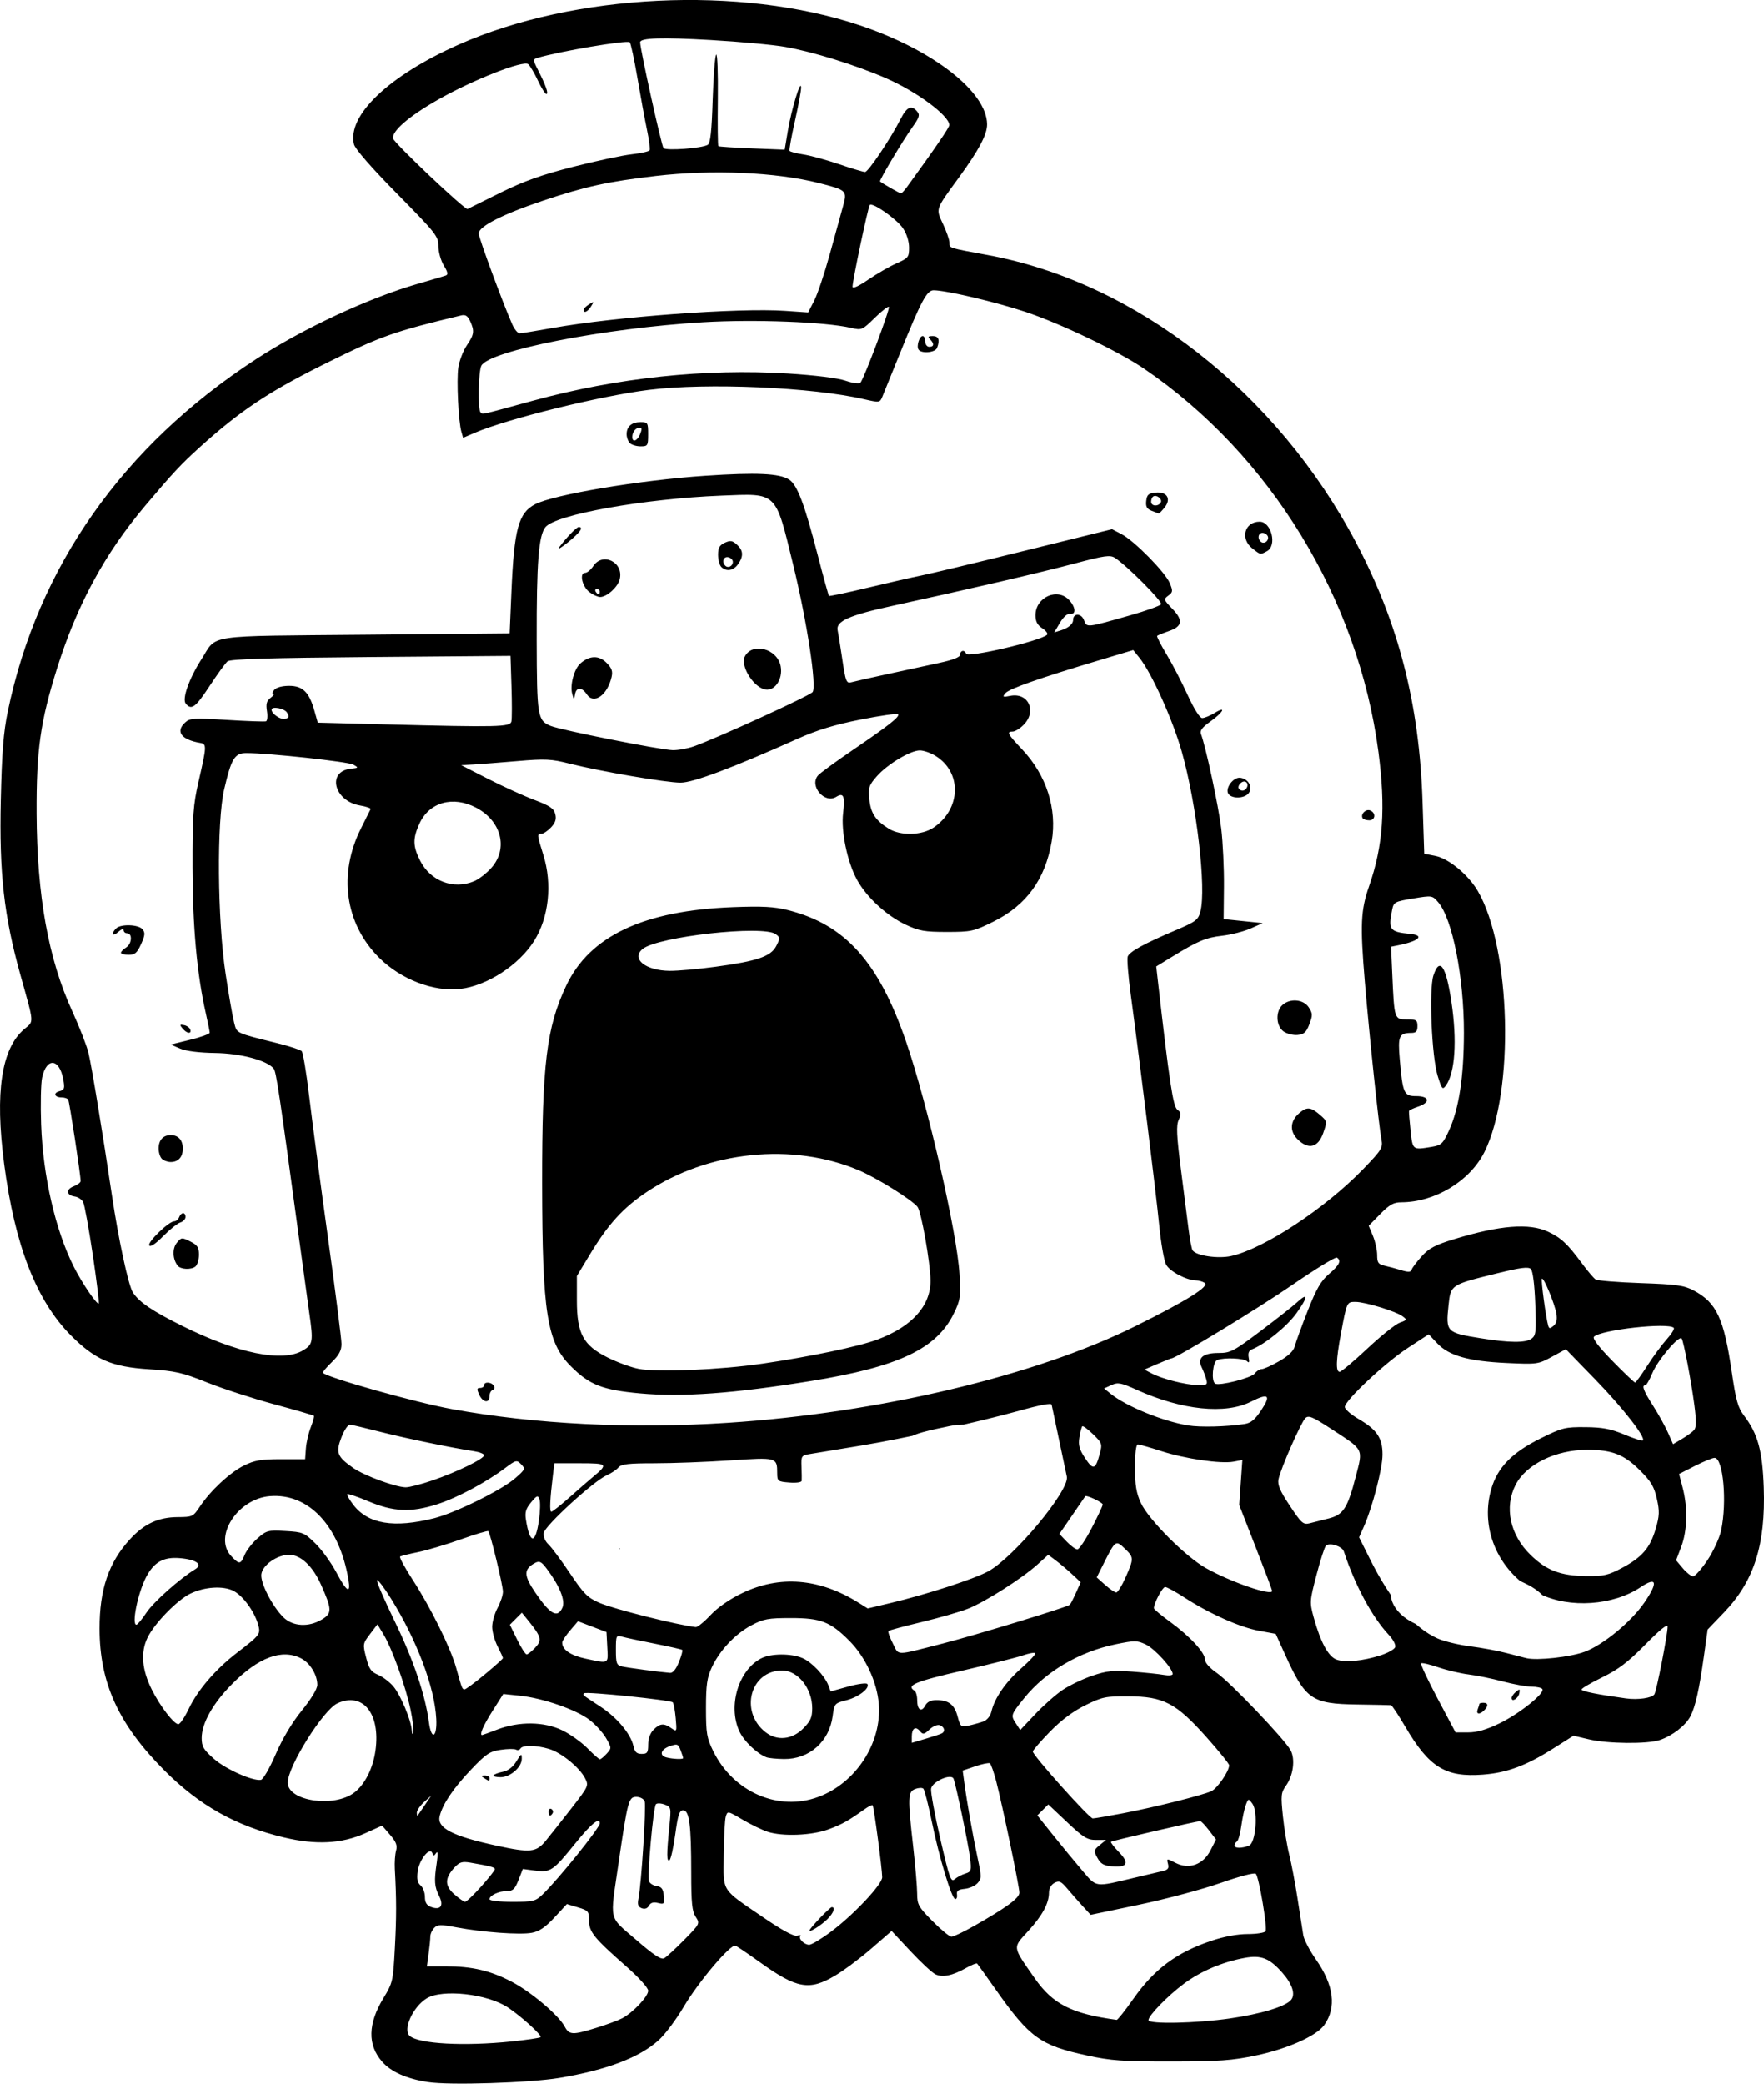 <?xml version="1.0" encoding="UTF-8" standalone="no"?>
<!-- Created with Inkscape (http://www.inkscape.org/) -->

<svg
   width="231.355mm"
   height="273.235mm"
   viewBox="0 0 231.355 273.235"
   version="1.1"
   id="svg1"
   xml:space="preserve"
   xmlns="http://www.w3.org/2000/svg"
   xmlns:svg="http://www.w3.org/2000/svg"><defs
     id="defs1"><clipPath
       clipPathUnits="userSpaceOnUse"
       id="clipPath3"><path
         id="path3"
         style="fill:#ff0000;fill-opacity:1;fill-rule:nonzero;stroke:none;stroke-width:0.265"
         d="M 117.464,-9.186 V 177.167 H 291.495 V -9.186 Z M 147.334,111.931 c 4.149,-0.092 4.552,4.357 -0.092,5.084 -1.195,0.187 -2.39,0.381 -3.57,0.655 -1.902,0.431 -3.801,0.869 -5.685,1.373 -4.843,1.295 -6.431,-3.457 -1.602,-4.804 2.039,-0.569 4.104,-1.04 6.168,-1.508 1.289,-0.299 2.595,-0.512 3.902,-0.719 0.31,-0.049 0.603,-0.075 0.88,-0.081 z" /></clipPath><clipPath
       clipPathUnits="userSpaceOnUse"
       id="clipPath29"><path
         id="path30"
         style="fill:#ff0000;fill-opacity:1;fill-rule:nonzero;stroke:none;stroke-width:0.265"
         d="M -43.23,-9.228 V 216.918 H 174.315 V -9.228 Z M 64.459,27.799 c 2.205,0.075 3.149,2.778 0.337,5.093 -1.015,0.835 -0.499,0.393 -1.541,1.333 -0.051,0.05 -0.1,0.101 -0.15,0.151 0.22,0.811 0.125,1.873 -0.521,3.116 -0.875,1.685 -1.749,3.37 -2.654,5.039 -0.978,1.836 -1.883,3.712 -2.891,5.53 -2.43,4.385 -6.499,1.653 -4.214,-2.809 0.315,-0.616 0.638,-1.229 0.953,-1.845 -0.007,-0.023 -0.015,-0.043 -0.022,-0.066 -0.595,-2.008 -0.069,-3.784 0.689,-5.659 1.274,-2.682 3.164,-4.982 5.254,-7.063 1.251,-1.138 0.627,-0.597 1.868,-1.628 0.964,-0.801 1.889,-1.157 2.675,-1.191 0.074,-0.003 0.146,-0.004 0.217,-0.001 z M 107.156,139.452 v 5.3e-4 h 1.332 c 3.185,0 4.318,2.034 3.452,3.522 1.261,1.236 0.77,3.284 -1.765,3.911 -0.549,0.616 -1.49,1.105 -2.851,1.261 -0.137,0.016 -0.274,0.031 -0.411,0.047 -2.651,0.305 -4.055,-0.978 -4.036,-2.332 -0.348,-0.335 -0.565,-0.745 -0.622,-1.186 -3.343,-0.946 -2.812,-4.861 1.596,-4.861 h 0.989 c 0.119,0 0.233,0.004 0.346,0.009 0.539,-0.217 1.168,-0.371 1.971,-0.371 z" /></clipPath><clipPath
       clipPathUnits="userSpaceOnUse"
       id="clipPath48"><path
         id="path49"
         style="fill:#ff0000;fill-opacity:1;fill-rule:nonzero;stroke:none;stroke-width:0.265"
         d="M 41.091,5.534 V 221.556 H 225.286 V 5.534 Z M 200.736,27.814 c 1.729,0.019 2.649,1.415 2.086,2.936 0.034,0.916 -0.448,2.032 -1.673,3.09 -1.147,0.992 -0.564,0.491 -1.752,1.502 -1.464,1.224 -2.914,2.469 -4.415,3.646 -1.776,1.393 -3.3,1.325 -4.092,0.54 -1.314,0.839 -2.65,1.642 -3.984,2.446 -4.294,2.588 -6.806,-1.809 -2.513,-4.397 1.384,-0.834 2.777,-1.656 4.133,-2.538 2.022,-1.284 4.052,-2.554 5.996,-3.956 1.191,-0.886 2.419,-1.714 3.69,-2.479 0.94,-0.565 1.799,-0.798 2.523,-0.79 z m -20.135,16.378 c 1.024,0.015 1.877,0.8 2.033,2.11 0.718,0.616 1.17,1.82 0.937,3.569 -0.199,1.498 -0.825,2.882 -1.489,4.224 -0.631,1.325 -1.475,2.521 -2.325,3.71 -0.383,0.58 -0.187,0.283 -0.588,0.891 -1.639,2.485 -3.795,2.512 -4.699,1.247 -2.336,3.06 -5.919,0.908 -3.888,-3.193 0.881,-1.779 1.751,-3.563 2.632,-5.343 0.834,-1.685 1.981,-2.401 2.971,-2.401 0.144,-8e-6 0.278,0.034 0.414,0.063 0.316,-0.73 0.627,-1.462 0.929,-2.198 0.772,-1.885 2.007,-2.694 3.073,-2.678 z" /></clipPath><clipPath
       clipPathUnits="userSpaceOnUse"
       id="clipPath83"><path
         id="path84"
         style="fill:#ff0000;fill-opacity:1;fill-rule:nonzero;stroke:none;stroke-width:0.265"
         d="M 132.474,-7.02 V 208.971 H 400.13 V -7.02 Z M 255.342,107.773 c 0.047,-0.001 0.095,-5.3e-4 0.143,0.002 1.045,0.054 2.19,0.946 2.813,2.886 0.307,0.956 0.456,1.952 0.58,2.946 0.105,0.896 0.146,1.798 0.173,2.7 0.049,0.457 0.091,0.915 0.134,1.373 0.032,0.334 -0.006,0.606 -0.033,0.887 0.917,0.087 1.972,0.687 2.893,1.982 0.57,0.801 1.075,1.645 1.573,2.491 0.431,0.671 0.926,1.295 1.376,1.954 0.093,0.157 0.186,0.314 0.279,0.471 1.353,2.285 0.702,4.101 -0.559,4.645 -1.02,0.911 -2.908,0.691 -4.385,-1.562 -0.239,-0.365 -0.478,-0.73 -0.729,-1.087 -0.216,-0.336 -0.388,-0.695 -0.574,-1.046 0.608,2.159 -0.889,3.607 -2.71,3.036 -0.616,0.275 -1.361,0.46 -2.342,0.399 -1.467,-0.091 -2.933,-0.193 -4.399,-0.296 -1.796,-0.111 -3.597,-0.198 -5.398,-0.193 -5.014,0.015 -5.014,-5.049 0,-5.065 1.903,-0.006 3.807,0.088 5.707,0.203 0.635,0.044 1.271,0.085 1.906,0.128 -2.172,-2.84 -4.36,-5.667 -6.601,-8.453 -2.161,-2.685 -1.065,-5.119 0.858,-5.113 0.628,0.002 1.345,0.277 2.066,0.876 0.364,-0.695 0.988,-1.1 1.69,-1.132 0.505,-0.023 1.05,0.149 1.567,0.543 0.093,-0.019 0.178,-0.065 0.274,-0.07 0.594,-0.032 1.239,0.203 1.815,0.734 -0.664,-2.602 0.469,-4.21 1.884,-4.241 z m 0.768,13.726 c -0.032,0.104 -0.068,0.203 -0.109,0.298 0.124,0.163 0.249,0.325 0.373,0.488 -0.098,-0.264 -0.22,-0.535 -0.254,-0.779 -0.004,-0.001 -0.007,-0.005 -0.01,-0.006 z m 30.329,39.335 h 0.777 c 5.014,0 5.014,5.065 0,5.065 h -0.777 c -5.014,0 -5.014,-5.065 0,-5.065 z" /></clipPath><clipPath
       clipPathUnits="userSpaceOnUse"
       id="clipPath102"><path
         id="path103"
         style="fill:#ff0000;fill-opacity:1;fill-rule:nonzero;stroke:none;stroke-width:0.265"
         d="M 245.095,-91.085 V 149.538 H 484.247 V -91.085 Z M 386.76,31.187 h 1.65 c 5.014,0 5.014,5.065 0,5.065 h -1.65 c -5.014,0 -5.014,-5.065 0,-5.065 z M 278.242,82.629 c 1.018,-0.028 2.247,0.632 3.228,2.236 0.354,0.578 0.768,1.115 1.156,1.669 -0.179,-0.355 -0.185,-0.572 0.174,-0.552 0.231,0.012 0.612,0.121 1.194,0.353 1.53,0.608 2.705,1.776 3.919,2.845 1.817,1.6 0.342,0.262 2.186,1.957 3.604,3.312 0.416,6.943 -3.167,3.954 -0.796,1.298 -2.871,1.492 -4.73,-0.776 -1.836,-2.239 -3.672,-4.499 -5.159,-6.99 -1.607,-2.69 -0.498,-4.649 1.199,-4.696 z m 48.669,29.818 c 0.832,-0.023 1.844,0.352 2.893,1.294 1.313,1.18 2.463,2.509 3.553,3.893 0.661,0.847 0.337,0.434 0.973,1.24 1.192,1.511 1.339,2.902 0.893,3.822 -0.016,1.86 -2.198,3.006 -4.869,1.014 -1.747,-1.303 -3.553,-2.525 -5.469,-3.568 -3.578,-1.948 -3.294,-5.278 -0.617,-5.341 0.191,-0.004 0.416,0.041 0.631,0.072 -0.168,-1.358 0.693,-2.391 2.01,-2.427 z" /></clipPath><clipPath
       clipPathUnits="userSpaceOnUse"
       id="clipPath113"><path
         id="path114"
         style="fill:#ff0000;fill-opacity:1;fill-rule:nonzero;stroke:none;stroke-width:0.265"
         d="m 157.066,-116.178 v 259.561 h 295.043 v -259.561 z M 393.264,24.766 c 0.581,0.011 1.242,0.145 1.968,0.439 0.12,0.049 0.24,0.098 0.36,0.146 4.647,1.882 2.736,6.584 -1.907,4.692 -0.149,-0.061 -0.299,-0.122 -0.449,-0.182 -3.917,-1.596 -3.112,-5.153 0.027,-5.095 z M 342.535,35.836 c 1.181,-0.021 2.405,1.064 2.649,3.402 0.172,1.646 0.305,3.295 0.421,4.946 0.065,0.913 0.111,1.827 0.156,2.741 0.246,5.008 -4.813,5.256 -5.059,0.248 -0.043,-0.879 -0.087,-1.758 -0.149,-2.635 -0.107,-1.53 -0.233,-3.058 -0.382,-4.584 -0.259,-2.651 1.026,-4.095 2.365,-4.118 z m -33.149,10.457 c 3.772,0.034 4.177,4.206 -0.279,5.096 -2.779,0.555 -5.597,1.027 -8.441,1.011 -5.014,-0.028 -5.014,-5.084 0,-5.064 2.507,0.01 4.994,-0.417 7.443,-0.913 0.461,-0.093 0.887,-0.134 1.277,-0.13 z" /></clipPath><clipPath
       clipPathUnits="userSpaceOnUse"
       id="clipPath120"><path
         id="path121"
         style="fill:#ff0000;fill-opacity:1;fill-rule:nonzero;stroke:none;stroke-width:0.265"
         d="M 344.491,-224.742 V 93.74 H 637.437 V -224.742 Z m 57.98,209.9 c 0.18,0.019 0.442,0.736 1.12,2.612 1.049,2.901 1.048,6.019 1.03,9.064 0.014,1.384 -0.104,2.763 -0.22,4.14 -0.594,7.065 -7.742,6.459 -7.137,-0.606 0.102,-1.192 0.212,-2.384 0.194,-3.582 0.01,-1.333 0.012,-2.65 -0.1,-3.98 -0.028,-0.332 -0.067,-0.662 -0.101,-0.994 -0.05,-0.273 -0.127,-0.542 -0.151,-0.819 -0.002,-0.026 0.051,-0.015 0.077,-0.022 v 5.291e-4 c 4.911,-1.36 4.827,-5.865 5.286,-5.815 z m 133.457,6.23 c 1.673,0.041 3.331,1.648 3.508,4.967 0.11,2.057 0.326,4.101 0.649,6.136 0.19,1.182 0.086,0.629 0.301,1.658 1.455,6.94 -5.614,8.389 -7.016,1.438 -0.27,-1.337 -0.151,-0.677 -0.36,-1.978 -0.342,-2.169 -0.587,-4.348 -0.701,-6.541 -0.194,-3.762 1.722,-5.726 3.618,-5.679 z" /></clipPath><clipPath
       clipPathUnits="userSpaceOnUse"
       id="clipPath135"><path
         id="path136"
         style="fill:#ff0000;fill-opacity:1;fill-rule:nonzero;stroke:none;stroke-width:0.265"
         d="M 477.204,-278.281 V 24.964 H 771.33 V -278.281 Z m 210.631,135.235 c 0.649,0.035 1.758,0.625 3.629,1.812 2.196,1.392 3.007,3.98 3.718,6.326 2.056,6.786 -4.882,8.854 -6.864,2.046 -0.027,-0.092 -0.73,-2.143 -0.731,-2.214 -7.9e-4,-0.063 0.207,0.09 0.187,0.03 -0.102,-0.312 -0.801,-0.228 -0.785,-0.595 0.214,-4.87 -0.582,-7.482 0.845,-7.405 z m -130.474,16.82 c 0.913,0.03 1.975,0.321 3.143,0.957 2.784,1.515 5.891,2.183 8.941,2.926 0.049,0.011 0.098,0.023 0.147,0.034 0.394,-0.233 0.868,-0.356 1.405,-0.343 0.586,0.014 1.246,0.191 1.956,0.556 0.817,-0.371 1.604,-0.614 2.297,-0.621 2.818,-0.029 4.295,2.613 2.367,5.305 3.089,4.801 -0.884,8.357 -4.597,5.381 -3.035,3.455 -7.309,1.009 -5.866,-3.51 -3.376,-0.823 -6.775,-1.657 -9.854,-3.322 -5.068,-2.74 -3.897,-7.494 0.06,-7.363 z" /></clipPath><clipPath
       clipPathUnits="userSpaceOnUse"
       id="clipPath194"><path
         id="path195"
         style="fill:#ff0000;fill-opacity:1;fill-rule:nonzero;stroke:none;stroke-width:0.265"
         d="M 586.953,-316.373 V -43.138 H 818.308 V -316.373 Z m 53.828,72.49 c 5.334,0.125 5.822,6.026 -0.496,7.199 -2.322,0.431 -4.653,0.82 -7,1.081 -7.047,0.783 -7.758,-6.323 -0.713,-7.127 2.146,-0.245 4.278,-0.598 6.401,-0.995 0.653,-0.122 1.257,-0.171 1.809,-0.158 z m 77.852,114.108 c 5.866,-0.176 6.487,6.105 -0.071,7.191 -0.65,0.108 -1.301,0.219 -1.95,0.334 -0.186,1.569 -1.657,3.152 -4.701,3.588 -1.375,0.197 -2.749,0.395 -4.116,0.642 -5.881,1.061 -7.651,-3.737 -3.89,-6.031 -0.444,-1.629 0.751,-3.612 4.075,-4.515 1.142,-0.31 2.302,-0.545 3.459,-0.789 0.65,-0.137 1.253,-0.199 1.805,-0.199 0.723,5.3e-4 1.355,0.112 1.9,0.302 0.75,-0.132 1.499,-0.273 2.248,-0.398 0.437,-0.073 0.851,-0.113 1.242,-0.125 z m -47.002,6.364 c 0.357,0.005 0.666,0.064 0.98,0.115 0.233,-0.014 0.459,-0.02 0.676,-0.017 5.137,0.085 6.028,4.924 1.742,6.653 -0.279,1.554 -1.868,3.015 -4.953,3.209 -1.326,0.083 -2.653,0.193 -3.983,0.181 -6.214,-0.058 -6.913,-5.512 -2.233,-6.827 0.301,-1.446 1.792,-2.735 4.474,-2.882 1.038,-0.211 0.525,-0.119 1.763,-0.315 0.547,-0.087 1.058,-0.124 1.532,-0.117 z m 99.073,6.165 c 0.899,0.004 1.966,0.251 3.169,0.818 2.023,0.953 3.732,2.451 5.497,3.8 0.855,0.653 1.413,1.334 1.839,2.011 0.19,0.084 0.377,0.171 0.568,0.253 0.084,0.036 0.127,0.087 0.208,0.124 0.489,0.022 1.013,0.09 1.575,0.215 1.253,0.28 2.423,0.79 3.569,1.351 4.569,2.236 4.099,6.224 1.184,7.095 -0.846,1.196 -2.706,1.953 -5.421,1.429 -0.562,-0.108 -1.188,-0.184 -1.733,-0.328 -1.776,-0.47 -3.097,-1.215 -3.97,-2.048 -0.964,0.147 -2.141,0.029 -3.489,-0.469 -0.123,-0.045 -0.246,-0.09 -0.368,-0.136 -3.715,-1.372 -4.651,-4.083 -3.594,-5.79 -0.64,-0.869 -0.889,-1.776 -0.757,-2.584 -2.495,-2.691 -1.481,-5.754 1.723,-5.739 z m -62.233,1.085 c 4.846,0.175 5.452,5.705 -0.564,7.221 -1.726,0.435 -3.461,0.814 -5.211,1.139 -6.971,1.294 -8.371,-5.705 -1.405,-7.023 1.627,-0.308 3.245,-0.645 4.849,-1.058 0.858,-0.221 1.637,-0.305 2.33,-0.28 z m -33.08,3.914 h 1.593 c 7.09,0 7.09,7.162 0,7.162 h -1.593 c -7.09,0 -7.09,-7.162 0,-7.162 z m 63.159,22.509 c 0.183,-0.003 0.366,-0.002 0.549,0.001 7.089,0.128 7.089,7.3 0,7.162 -1.22,-0.024 -2.435,0.137 -3.646,0.261 -7.053,0.722 -7.782,-6.406 -0.728,-7.125 1.272,-0.13 2.546,-0.281 3.825,-0.3 z" /></clipPath></defs><g
     id="layer1"
     transform="translate(-586.953,316.373)"><path
       style="fill:#000000"
       d="m 643.09,-43.337 c -2.849,-0.453 -4.841,-1.339 -6.015,-2.677 -1.938,-2.208 -1.876,-4.982 0.189,-8.371 1.195,-1.961 1.249,-2.202 1.479,-6.526 0.219,-4.122 0.218,-6.32 -0.005,-10.4 -0.045,-0.825 0.029,-1.896 0.164,-2.381 0.191,-0.683 0.012,-1.153 -0.791,-2.084 l -1.037,-1.202 -2.221,0.999 c -3.067,1.38 -6.451,1.556 -10.643,0.556 -6.368,-1.519 -11.174,-4.225 -15.803,-8.899 -5.937,-5.994 -8.39,-11.392 -8.401,-18.489 -0.008,-5.138 1.195,-8.674 3.989,-11.716 1.864,-2.031 3.729,-2.893 6.278,-2.903 1.901,-0.007 2.018,-0.062 2.871,-1.351 1.393,-2.105 3.971,-4.506 5.812,-5.413 1.387,-0.683 2.239,-0.829 4.85,-0.829 h 3.167 l 0.101,-1.411 c 0.056,-0.776 0.344,-2.026 0.64,-2.778 0.296,-0.752 0.476,-1.429 0.4,-1.506 -0.076,-0.076 -2.425,-0.757 -5.218,-1.512 -2.794,-0.755 -6.746,-2.04 -8.784,-2.855 -3.269,-1.308 -4.166,-1.511 -7.634,-1.734 -4.881,-0.314 -7.052,-1.252 -10.203,-4.407 -4.549,-4.554 -7.391,-11.844 -8.784,-22.532 -1.224,-9.389 -0.36,-15.137 2.656,-17.675 1.271,-1.07 1.309,-0.553 -0.518,-7.082 -2.16,-7.721 -2.793,-13.354 -2.576,-22.919 0.143,-6.317 0.349,-8.921 0.918,-11.661 3.946,-18.98 15.08,-34.783 32.506,-46.139 6.254,-4.075 14.839,-8.072 21.356,-9.943 1.731,-0.497 3.346,-0.975 3.589,-1.064 0.327,-0.118 0.258,-0.463 -0.263,-1.318 -0.388,-0.636 -0.706,-1.776 -0.707,-2.533 -10e-4,-1.301 -0.299,-1.679 -5.418,-6.879 -3.374,-3.427 -5.506,-5.874 -5.654,-6.486 -0.915,-3.785 4.585,-9.018 13.746,-13.08 15.125,-6.705 36.954,-7.755 52.572,-2.529 9.591,3.209 16.678,8.718 16.712,12.99 0.011,1.332 -1.07,3.374 -3.68,6.953 -3.154,4.326 -3.063,4.061 -2.094,6.142 0.46,0.987 0.838,2.078 0.839,2.424 0.004,0.739 -0.23,0.663 5.013,1.628 19.46,3.583 37.95,18.03 48.354,37.783 5.54,10.518 8.263,21.143 8.677,33.856 l 0.224,6.869 1.466,0.289 c 1.752,0.346 4.33,2.483 5.569,4.617 4.357,7.506 4.828,26.275 0.859,34.21 -1.904,3.807 -6.481,6.57 -10.907,6.585 -1.006,0.003 -1.544,0.304 -2.759,1.543 l -1.51,1.538 0.554,1.327 c 0.305,0.73 0.554,1.86 0.554,2.512 0,1.005 0.147,1.217 0.97,1.4 0.534,0.118 1.518,0.382 2.188,0.587 0.941,0.287 1.252,0.269 1.369,-0.082 0.083,-0.249 0.68,-1.039 1.327,-1.755 0.952,-1.054 1.767,-1.481 4.275,-2.244 5.964,-1.813 9.811,-2.118 12.272,-0.975 1.704,0.791 2.553,1.579 4.399,4.077 0.774,1.047 1.608,2.034 1.855,2.194 0.247,0.16 2.909,0.375 5.917,0.479 4.7,0.163 5.672,0.297 6.923,0.955 3.028,1.593 3.994,3.658 5.03,10.749 0.539,3.69 0.806,4.636 1.605,5.683 1.805,2.366 2.417,4.598 2.582,9.412 0.257,7.505 -1.259,12.269 -5.215,16.389 l -2.145,2.234 -0.488,3.479 c -0.619,4.413 -1.118,6.633 -1.774,7.902 -0.624,1.206 -2.369,2.558 -4.012,3.108 -1.629,0.546 -6.814,0.497 -9.296,-0.087 l -2.028,-0.477 -2.729,1.723 c -3.516,2.22 -6.004,3.138 -9.164,3.38 -4.895,0.375 -7.049,-0.954 -10.168,-6.274 -0.904,-1.542 -1.747,-2.816 -1.874,-2.832 -0.127,-0.016 -2.136,-0.057 -4.464,-0.092 -5.959,-0.089 -6.754,-0.644 -9.449,-6.598 l -1.205,-2.662 -2.231,-0.415 c -2.505,-0.466 -6.509,-2.253 -9.717,-4.336 -1.178,-0.765 -2.326,-1.391 -2.553,-1.391 -0.354,0 -1.479,2.119 -1.479,2.786 0,0.127 0.959,0.928 2.13,1.781 2.609,1.9 4.572,4.022 4.572,4.942 0,0.416 0.615,1.111 1.557,1.759 1.749,1.203 8.943,8.745 9.683,10.152 0.617,1.171 0.339,3.288 -0.605,4.613 -0.663,0.931 -0.699,1.276 -0.418,3.996 0.169,1.638 0.545,3.925 0.836,5.083 0.291,1.158 0.785,3.773 1.098,5.81 0.313,2.037 0.648,4.179 0.744,4.759 0.096,0.58 0.838,2.001 1.65,3.158 2.369,3.378 2.737,6.329 1.075,8.636 -1.016,1.41 -4.809,3.096 -8.917,3.963 -3.14,0.662 -4.833,0.783 -11.113,0.788 -6.373,0.006 -7.918,-0.104 -11.056,-0.784 -6.159,-1.335 -7.529,-2.327 -12.023,-8.702 -1.231,-1.746 -2.307,-3.252 -2.391,-3.346 -0.084,-0.094 -0.738,0.161 -1.453,0.566 -1.783,1.011 -3.108,1.281 -4.041,0.823 -0.433,-0.212 -1.898,-1.576 -3.257,-3.031 l -2.47,-2.645 -2.645,2.3 c -1.455,1.265 -3.594,2.863 -4.754,3.552 -3.395,2.015 -5.033,1.724 -9.892,-1.763 -1.539,-1.104 -2.975,-2.075 -3.191,-2.158 -0.633,-0.243 -4.855,4.747 -6.792,8.026 -0.981,1.661 -2.452,3.624 -3.269,4.362 -2.532,2.288 -6.814,3.916 -13.025,4.955 -3.882,0.649 -14.472,0.984 -17.234,0.545 z m 10.927,-5.328 c 2.005,-0.206 3.728,-0.46 3.83,-0.564 0.223,-0.23 -2.494,-2.704 -4.278,-3.894 -2.691,-1.795 -8.619,-2.456 -10.665,-1.189 -1.824,1.129 -3.158,4.133 -2.193,4.935 1.245,1.033 7.117,1.348 13.306,0.713 z m 11.121,-1.782 c 1.33,-0.41 2.852,-0.968 3.383,-1.241 1.408,-0.724 3.445,-2.873 3.445,-3.633 0,-0.38 -1.226,-1.735 -2.91,-3.218 -4.224,-3.717 -4.851,-4.493 -4.851,-5.999 0,-1.194 -0.098,-1.31 -1.453,-1.716 l -1.453,-0.435 -1.634,1.761 c -1.195,1.288 -1.992,1.828 -2.966,2.008 -1.556,0.288 -6.46,-0.067 -9.882,-0.715 -2.054,-0.389 -2.468,-0.38 -2.91,0.062 -0.284,0.284 -0.516,0.8 -0.516,1.147 0,0.347 -0.101,1.368 -0.224,2.268 l -0.224,1.637 h 2.5 c 3.416,0 5.809,0.559 8.592,2.008 2.542,1.323 6.168,4.384 6.97,5.882 0.601,1.123 1.024,1.142 4.133,0.184 z m 83.14,-1.239 c 4.111,-0.596 7.283,-1.561 8.009,-2.435 0.598,-0.72 0.174,-2.054 -1.123,-3.531 -1.708,-1.946 -2.797,-2.377 -4.982,-1.972 -2.905,0.537 -5.709,1.726 -7.916,3.357 -2.122,1.568 -4.683,4.194 -4.683,4.802 0,0.55 6.278,0.42 10.696,-0.22 z m -12.694,-2.55 c 2.75,-3.925 5.667,-6.097 10.256,-7.638 1.643,-0.552 3.421,-0.882 4.748,-0.882 1.167,0 2.224,-0.165 2.349,-0.368 0.27,-0.437 -0.85,-7.076 -1.271,-7.535 -0.169,-0.185 -2.11,0.32 -4.63,1.204 -2.386,0.837 -7.196,2.12 -10.689,2.85 l -6.35,1.328 -1.058,-1.152 c -0.582,-0.634 -1.488,-1.663 -2.014,-2.288 -0.815,-0.968 -1.062,-1.079 -1.676,-0.75 -0.43,0.23 -0.72,0.74 -0.72,1.266 0,1.422 -0.866,3.02 -2.754,5.083 -2.036,2.225 -2.08,1.92 0.875,6.15 2.385,3.415 4.852,4.669 10.757,5.468 0.129,0.018 1.109,-1.215 2.176,-2.738 z m -58.889,-7.766 c 2.064,-2.1 2.078,-2.128 1.499,-3.012 -0.473,-0.722 -0.584,-1.825 -0.584,-5.794 0,-6.272 -0.246,-8.176 -1.056,-8.176 -0.498,0 -0.686,0.574 -1.041,3.173 -0.238,1.745 -0.579,3.263 -0.756,3.372 -0.374,0.231 -0.379,-0.781 -0.019,-4.376 0.254,-2.536 0.241,-2.601 -0.608,-2.924 -0.477,-0.182 -0.992,-0.205 -1.144,-0.052 -0.351,0.354 -1.164,9.449 -0.905,10.124 0.107,0.278 0.561,0.558 1.009,0.621 0.634,0.09 0.84,0.373 0.927,1.275 0.103,1.075 0.048,1.143 -0.76,0.94 -0.605,-0.152 -0.969,-0.044 -1.192,0.355 -0.207,0.37 -0.544,0.488 -0.95,0.332 -0.477,-0.183 -0.58,-0.487 -0.426,-1.259 0.383,-1.915 1.039,-12.181 0.815,-12.763 -0.124,-0.322 -0.61,-0.582 -1.091,-0.582 -1.013,0 -1.136,0.463 -2.355,8.819 -1.121,7.684 -1.337,6.756 2.304,9.91 2.342,2.029 3.301,2.659 3.704,2.437 0.299,-0.165 1.482,-1.255 2.628,-2.421 z m 19.3,-1.102 c 2.975,-2.235 6.662,-6.164 6.662,-7.101 0,-1.049 -1.093,-9.283 -1.253,-9.443 -0.075,-0.075 -0.558,0.163 -1.073,0.529 -2.17,1.54 -2.883,1.94 -4.658,2.609 -2.191,0.826 -6.071,0.989 -8.046,0.337 -0.736,-0.243 -2.219,-0.962 -3.296,-1.598 -1.939,-1.145 -1.961,-1.149 -2.188,-0.391 -0.126,0.421 -0.245,2.683 -0.265,5.026 -0.041,4.988 -0.451,4.345 5.254,8.242 2.384,1.629 3.934,2.467 4.356,2.357 0.36,-0.094 0.561,-0.078 0.447,0.037 -0.323,0.323 0.51,1.155 1.152,1.152 0.316,-0.002 1.624,-0.792 2.908,-1.757 z m -2.863,-0.123 c 0,-0.27 2.66,-3.056 2.918,-3.056 0.512,0 0.239,0.756 -0.564,1.558 -0.798,0.798 -2.354,1.788 -2.354,1.497 z m 21.484,-0.542 c 4.32,-2.448 6.032,-3.7 6.032,-4.412 0,-0.785 -2.2,-11.356 -3.037,-14.598 -0.314,-1.215 -0.692,-2.284 -0.839,-2.375 -0.148,-0.091 -1.01,0.087 -1.916,0.395 l -1.647,0.561 0.221,1.637 c 0.347,2.571 1.137,7.039 1.749,9.884 0.516,2.401 0.515,2.652 -0.021,3.244 -0.319,0.353 -1.079,0.69 -1.69,0.749 -0.831,0.081 -1.084,0.263 -1.006,0.725 0.057,0.34 -0.043,0.617 -0.223,0.617 -0.465,0 -2.119,-5.465 -3.087,-10.199 -0.453,-2.214 -0.948,-4.142 -1.102,-4.285 -0.153,-0.143 -0.636,-0.122 -1.072,0.045 -0.969,0.372 -0.993,1.087 -0.261,7.559 0.285,2.522 0.52,5.296 0.522,6.163 0.003,1.444 0.173,1.749 2.021,3.616 1.11,1.121 2.226,2.039 2.48,2.039 0.255,0 1.549,-0.615 2.876,-1.367 z m -70.065,-3.965 c -0.622,-1.247 -0.674,-1.962 -0.315,-4.369 0.17,-1.143 0.144,-1.594 -0.073,-1.283 -0.283,0.406 -0.363,0.406 -0.513,0 -0.318,-0.861 -1.708,0.879 -1.911,2.392 -0.136,1.015 -0.034,1.516 0.379,1.859 0.311,0.258 0.566,0.931 0.566,1.496 0,0.74 0.221,1.11 0.794,1.327 1.247,0.473 1.712,-0.143 1.073,-1.423 z m 5.513,-1.264 c 0.986,-1.106 1.792,-2.125 1.792,-2.265 0,-0.248 -0.609,-0.411 -3.22,-0.859 -1.052,-0.181 -1.416,-0.074 -2.042,0.598 -1.322,1.419 -1.343,2.406 -0.077,3.538 0.614,0.549 1.261,0.998 1.436,0.998 0.175,0 1.125,-0.905 2.111,-2.011 z m 8.053,1.041 c 2.063,-1.977 7.498,-8.731 7.498,-9.318 0,-0.871 -1.132,0.048 -3.175,2.579 -2.953,3.657 -3.288,3.885 -5.304,3.618 l -1.615,-0.214 -0.569,1.448 c -0.466,1.187 -0.737,1.448 -1.502,1.448 -1.072,0 -2.298,0.571 -2.298,1.071 0,0.192 1.3,0.34 2.977,0.34 2.767,0 3.048,-0.068 3.99,-0.97 z m 77.7,-2.203 c 1.455,-0.348 3.068,-0.728 3.583,-0.845 0.742,-0.168 0.897,-0.367 0.743,-0.955 -0.191,-0.73 -0.176,-0.733 0.972,-0.139 1.773,0.917 3.637,0.255 4.6,-1.633 l 0.727,-1.424 -0.921,-1.207 c -0.507,-0.664 -1.027,-1.207 -1.157,-1.207 -0.408,0 -11.539,2.576 -11.699,2.708 -0.084,0.069 0.384,0.679 1.04,1.355 1.413,1.457 1.127,2.039 -0.918,1.87 -1.065,-0.088 -1.475,-0.326 -1.899,-1.104 -0.511,-0.938 -0.495,-1.028 0.293,-1.676 l 0.833,-0.684 h -1.319 c -1.141,0 -1.652,-0.314 -3.787,-2.328 l -2.468,-2.328 -0.719,0.719 -0.719,0.719 2.062,2.579 c 1.134,1.418 2.845,3.495 3.803,4.616 1.967,2.3 1.581,2.247 6.949,0.964 z m -22.269,-0.527 c 0.78,-0.238 0.823,-0.381 0.624,-2.074 -0.2,-1.698 -1.802,-9.401 -2.154,-10.352 -0.283,-0.767 -2.814,0.347 -2.955,1.301 -0.065,0.443 0.48,3.402 1.213,6.576 1.188,5.148 1.391,5.718 1.883,5.288 0.303,-0.265 0.928,-0.597 1.389,-0.738 z m -55.006,-4.325 c 0.595,-0.728 2.11,-2.644 3.367,-4.259 2.239,-2.877 2.275,-2.956 1.77,-3.933 -0.734,-1.419 -3.114,-3.353 -4.718,-3.834 -1.686,-0.505 -3.462,-0.529 -3.758,-0.051 -0.122,0.197 -0.381,0.26 -0.575,0.14 -0.194,-0.12 -1.096,-0.11 -2.004,0.023 -1.448,0.212 -1.925,0.53 -3.887,2.594 -2.331,2.452 -3.729,4.524 -4.117,6.101 -0.383,1.559 1.638,2.615 7.412,3.873 4.483,0.976 5.239,0.9 6.51,-0.654 z m 0.369,-3.813 c 0,-0.302 0.161,-0.45 0.359,-0.328 0.197,0.122 0.267,0.369 0.156,0.55 -0.302,0.489 -0.514,0.398 -0.514,-0.222 z m -8.467,-4.389 c -0.452,-0.292 -0.439,-0.343 0.088,-0.347 0.34,-0.003 0.617,0.153 0.617,0.347 0,0.43 -0.04,0.43 -0.706,0 z m 1.243,-0.366 c 0.084,-0.137 0.633,-0.344 1.219,-0.462 0.693,-0.139 1.312,-0.617 1.77,-1.368 0.635,-1.042 0.705,-1.076 0.706,-0.345 0.002,1.117 -1.504,2.423 -2.793,2.423 -0.58,0 -0.986,-0.112 -0.901,-0.248 z m 99.077,9.229 c 0.897,-0.353 1.225,-4.447 0.441,-5.512 -0.511,-0.694 -0.525,-0.692 -0.855,0.176 -0.184,0.485 -0.449,1.715 -0.589,2.734 -0.139,1.018 -0.397,1.941 -0.573,2.049 -0.176,0.109 -0.32,0.347 -0.32,0.53 0,0.385 0.943,0.397 1.895,0.023 z m -16.534,-4.246 c 4.185,-0.8 10.401,-2.353 11.589,-2.894 0.789,-0.36 2.345,-2.619 2.345,-3.406 0,-0.194 -1.352,-1.869 -3.006,-3.722 -3.964,-4.444 -5.595,-5.295 -10.199,-5.322 -2.988,-0.018 -3.43,0.074 -5.659,1.171 -1.617,0.796 -3.159,1.949 -4.654,3.481 -1.229,1.26 -2.235,2.427 -2.235,2.593 0,0.51 7.405,8.773 7.863,8.773 0.236,0 2.016,-0.304 3.956,-0.675 z m 2.292,-5.167 c 0,-0.302 0.161,-0.45 0.359,-0.328 0.197,0.122 0.267,0.369 0.156,0.55 -0.302,0.489 -0.514,0.398 -0.514,-0.222 z m -1.411,0.053 c 0,-0.067 0.238,-0.32 0.529,-0.561 0.305,-0.253 0.529,-0.287 0.529,-0.081 0,0.197 -0.238,0.45 -0.529,0.561 -0.291,0.112 -0.529,0.148 -0.529,0.081 z m -0.521,-2.468 c -0.226,-0.503 -0.105,-0.832 0.479,-1.305 0.43,-0.348 1.012,-0.545 1.294,-0.436 0.561,0.215 0.698,1.375 0.199,1.684 -0.172,0.106 -0.291,-0.077 -0.265,-0.407 0.027,-0.33 -0.218,-0.655 -0.544,-0.723 -0.421,-0.087 -0.631,0.163 -0.727,0.868 -0.118,0.87 -0.172,0.909 -0.437,0.319 z m -91.906,6.493 0.83,-1.235 -0.945,0.855 c -0.52,0.47 -0.945,1.092 -0.945,1.382 0,0.29 0.051,0.46 0.114,0.379 0.063,-0.081 0.488,-0.703 0.945,-1.382 z m -9.268,-1.625 c 1.397,-1.065 2.465,-3.19 2.788,-5.547 0.661,-4.82 -1.657,-7.685 -4.988,-6.168 -1.866,0.85 -6.524,8.283 -6.524,10.412 0,2.418 6.073,3.325 8.724,1.303 z m 60.9,0.555 c 4.913,-1.838 8.307,-7.078 7.897,-12.188 -0.232,-2.895 -1.774,-6.188 -3.884,-8.299 -2.483,-2.483 -3.722,-2.961 -7.668,-2.959 -2.947,10e-4 -3.567,0.115 -5.138,0.943 -2.134,1.124 -4.186,3.302 -5.221,5.539 -0.619,1.338 -0.754,2.295 -0.754,5.335 0,3.312 0.101,3.91 0.954,5.644 2.644,5.378 8.571,7.947 13.813,5.985 z m -6.83,-5.186 c -1.271,-0.489 -2.982,-2.135 -3.575,-3.44 -1.506,-3.315 -0.096,-7.996 2.87,-9.53 1.275,-0.66 3.887,-0.683 5.407,-0.048 1.219,0.509 2.931,2.312 3.422,3.603 l 0.294,0.773 2.311,-0.641 c 1.282,-0.356 2.398,-0.5 2.506,-0.325 0.345,0.558 -1.181,1.727 -2.781,2.13 -1.515,0.382 -1.558,0.432 -1.777,2.081 -0.445,3.351 -3.071,5.663 -6.385,5.622 -0.97,-0.012 -2.002,-0.114 -2.293,-0.225 z m 4.798,-3.763 c 0.979,-0.979 1.199,-1.469 1.199,-2.663 0,-2.605 -1.872,-4.957 -3.946,-4.957 -4.17,0 -5.626,5.378 -2.187,8.083 1.505,1.183 3.472,0.999 4.934,-0.463 z m -69.185,3.389 c 0.898,-2.075 2.158,-4.184 3.445,-5.767 1.233,-1.518 2.028,-2.834 2.028,-3.357 0,-1.305 -0.949,-2.868 -2.105,-3.466 -2.523,-1.305 -5.614,-0.155 -9.116,3.39 -2.492,2.523 -3.948,5.124 -3.948,7.05 0,1.116 0.241,1.524 1.614,2.732 1.528,1.345 5.004,2.905 6.142,2.757 0.296,-0.039 1.139,-1.489 1.94,-3.339 z m 43.423,-0.102 c 0.652,-0.721 0.651,-0.759 -0.076,-2.028 -0.408,-0.712 -1.388,-1.794 -2.179,-2.405 -1.724,-1.332 -6.112,-2.855 -9.127,-3.168 l -2.183,-0.227 -1.429,2.253 c -1.201,1.894 -1.735,3.135 -1.348,3.135 0.049,-9.8e-5 0.946,-0.326 1.994,-0.725 2.878,-1.094 6.164,-1.049 8.545,0.115 1.043,0.51 2.524,1.571 3.291,2.356 0.767,0.786 1.496,1.428 1.621,1.428 0.125,0 0.526,-0.331 0.892,-0.735 z m 10.028,0.581 c 0,-0.084 -0.153,-0.555 -0.339,-1.045 -0.31,-0.815 -0.431,-0.859 -1.411,-0.518 -1.177,0.41 -1.427,1.219 -0.455,1.473 0.847,0.221 2.205,0.277 2.205,0.09 z m -4.586,-1.787 c 0,-0.764 0.269,-1.504 0.706,-1.94 0.839,-0.839 1.356,-0.882 2.337,-0.194 0.716,0.501 0.727,0.474 0.566,-1.323 -0.09,-1.009 -0.265,-1.94 -0.388,-2.069 -0.291,-0.306 -11.364,-1.442 -11.615,-1.192 -0.232,0.232 -0.352,0.132 2.121,1.749 2.189,1.431 3.989,3.582 4.342,5.19 0.17,0.776 0.423,1.014 1.077,1.014 0.741,0 0.854,-0.164 0.854,-1.235 z m 38.541,-1.469 c 0.446,-0.27 0.295,-0.835 -0.283,-1.056 -0.311,-0.119 -0.897,0.119 -1.358,0.552 -0.717,0.673 -0.863,0.7 -1.257,0.225 -0.577,-0.695 -1.071,-0.376 -1.071,0.692 v 0.842 l 1.852,-0.547 c 1.019,-0.301 1.971,-0.619 2.117,-0.707 z m -69.715,-3.152 c -0.632,-2.996 -2.419,-7.969 -3.515,-9.782 l -0.816,-1.35 -0.974,1.276 c -0.947,1.242 -0.961,1.325 -0.512,3.077 0.382,1.492 0.652,1.881 1.574,2.266 0.612,0.256 1.516,0.944 2.009,1.531 0.948,1.127 2.335,4.452 2.404,5.764 0.027,0.51 0.093,0.585 0.192,0.216 0.083,-0.311 -0.08,-1.66 -0.362,-2.999 z m 3.381,1.233 c -0.216,-4.129 -2.547,-10.303 -5.954,-15.77 -0.884,-1.418 -1.699,-2.487 -1.811,-2.374 -0.112,0.112 0.935,2.542 2.327,5.401 2.434,4.999 4.004,9.637 4.481,13.243 0.317,2.397 1.088,1.995 0.958,-0.5 z m 139.457,0.614 c 2.585,-1.249 5.954,-3.941 5.615,-4.488 -0.109,-0.177 -0.743,-0.321 -1.409,-0.321 -0.665,0 -2.363,-0.306 -3.772,-0.681 -1.409,-0.375 -3.435,-0.789 -4.502,-0.92 -1.067,-0.132 -2.864,-0.556 -3.992,-0.942 -1.128,-0.386 -2.136,-0.619 -2.238,-0.516 -0.102,0.102 0.872,2.182 2.167,4.622 l 2.353,4.435 h 1.659 c 1.161,0 2.397,-0.356 4.119,-1.188 z m -2.87,-1.84 c 0.118,-0.307 0.214,-0.624 0.214,-0.706 0,-0.081 0.238,-0.148 0.529,-0.148 0.638,0 0.682,0.412 0.106,0.988 -0.603,0.603 -1.102,0.524 -0.849,-0.135 z m 4.447,-1.486 c 0,-0.186 0.256,-0.552 0.57,-0.812 0.493,-0.409 0.552,-0.383 0.441,0.192 -0.133,0.686 -1.011,1.224 -1.011,0.62 z m -58.885,-1.056 c 0.889,-0.597 2.635,-1.432 3.881,-1.856 1.922,-0.653 2.717,-0.735 5.262,-0.543 1.649,0.124 3.515,0.319 4.145,0.433 0.631,0.114 1.147,0.059 1.147,-0.122 0,-0.732 -2.338,-3.304 -3.51,-3.862 -1.163,-0.554 -1.447,-0.556 -3.986,-0.033 -4.757,0.981 -9.148,3.56 -11.951,7.021 -1.776,2.193 -1.813,2.298 -1.15,3.308 l 0.599,0.914 1.973,-2.088 c 1.085,-1.148 2.701,-2.576 3.59,-3.174 z m -10.358,4.126 c 0.445,-0.168 0.883,-0.721 1.012,-1.278 0.412,-1.777 1.867,-3.886 3.924,-5.691 1.114,-0.977 1.934,-1.867 1.824,-1.977 -0.111,-0.111 -0.821,0.016 -1.579,0.282 -0.758,0.266 -4.355,1.172 -7.993,2.013 -6.215,1.437 -7.389,1.93 -6.262,2.626 0.194,0.12 0.353,0.676 0.353,1.235 0,1.28 0.551,1.654 1.053,0.715 0.255,-0.477 0.739,-0.715 1.452,-0.715 1.624,0 2.371,0.574 2.795,2.146 0.37,1.374 0.428,1.419 1.511,1.184 0.62,-0.135 1.479,-0.378 1.91,-0.54 z m -104.25,-1.661 c 1.163,-2.444 3.511,-5.176 6.284,-7.309 3.108,-2.392 3.166,-2.469 2.796,-3.757 -0.493,-1.718 -1.976,-3.739 -3.215,-4.379 -1.343,-0.695 -3.76,-0.548 -5.633,0.343 -1.73,0.822 -4.737,3.905 -5.651,5.792 -0.931,1.922 -0.737,4.212 0.577,6.828 1.097,2.185 2.908,4.536 3.474,4.511 0.226,-0.01 0.842,-0.923 1.368,-2.028 z m 192.223,-1.89 c 0.295,-0.477 1.738,-7.86 1.733,-8.864 -0.002,-0.418 -0.983,0.367 -2.914,2.332 -2.261,2.301 -3.52,3.26 -5.644,4.299 -1.504,0.736 -2.734,1.458 -2.734,1.605 0,0.232 2.099,0.653 5.821,1.167 1.581,0.219 3.435,-0.049 3.738,-0.539 z m -153.393,-2.617 c 1.303,-1.082 2.37,-2.041 2.37,-2.131 0,-0.09 -0.318,-0.786 -0.706,-1.547 -0.388,-0.761 -0.706,-1.908 -0.706,-2.549 0,-0.641 0.318,-1.758 0.706,-2.482 0.388,-0.724 0.706,-1.678 0.706,-2.12 0,-0.828 -1.657,-7.677 -1.921,-7.941 -0.082,-0.082 -1.707,0.405 -3.611,1.081 -1.905,0.676 -4.416,1.424 -5.58,1.662 -1.164,0.238 -2.229,0.5 -2.366,0.582 -0.137,0.082 0.608,1.464 1.656,3.072 2.328,3.571 4.96,8.903 5.687,11.517 0.768,2.764 0.791,2.822 1.109,2.822 0.158,0 1.354,-0.885 2.657,-1.967 z m 25.453,-1.605 c 0.32,-0.8 0.52,-1.518 0.443,-1.594 -0.076,-0.076 -1.71,-0.448 -3.631,-0.826 -1.92,-0.378 -3.849,-0.79 -4.285,-0.916 -0.756,-0.219 -0.794,-0.136 -0.794,1.745 0,1.757 0.087,1.995 0.794,2.162 0.733,0.173 4.975,0.737 6.312,0.84 0.369,0.028 0.79,-0.484 1.161,-1.411 z m -9.396,-1.947 -0.106,-1.991 -1.87,-0.709 -1.87,-0.709 -1.026,1.2 c -0.565,0.66 -1.033,1.369 -1.041,1.574 -0.035,0.926 1.069,1.701 3.018,2.119 3.161,0.678 3.013,0.754 2.894,-1.485 z m 101.431,1.054 c 0.935,-0.301 1.79,-0.779 1.899,-1.063 0.112,-0.292 -0.258,-1.002 -0.856,-1.639 -2.163,-2.305 -4.44,-6.538 -5.867,-10.902 -0.227,-0.695 -1.888,-1.226 -2.36,-0.754 -0.174,0.174 -0.73,1.9 -1.236,3.837 -0.896,3.426 -0.905,3.577 -0.358,5.567 0.882,3.207 1.902,5.102 2.961,5.505 1.12,0.427 3.471,0.204 5.816,-0.551 z m 26.772,-0.466 c 2.431,-0.91 6.069,-3.906 7.809,-6.433 1.839,-2.671 1.654,-3.463 -0.475,-2.034 -3.597,2.414 -9.316,2.804 -13.204,0.902 -5.276,-2.581 -7.965,-8.369 -6.396,-13.765 0.824,-2.834 2.725,-4.781 6.488,-6.645 2.811,-1.392 3.194,-1.488 5.855,-1.465 2.249,0.02 3.323,0.224 5.112,0.97 1.245,0.519 2.341,0.868 2.435,0.774 0.396,-0.396 -2.666,-4.315 -6.253,-8.003 l -3.855,-3.964 -1.839,1.001 c -1.797,0.978 -1.933,0.996 -5.939,0.809 -5.013,-0.234 -7.561,-0.956 -9.09,-2.577 l -1.12,-1.188 -2.743,1.79 c -2.992,1.953 -8.257,6.89 -8.257,7.742 0,0.293 0.809,1.002 1.799,1.577 2.411,1.4 3.14,2.486 3.14,4.675 0,1.806 -1.318,6.894 -2.438,9.414 l -0.631,1.419 1.406,2.822 c 2.744,5.51 5.768,9.06 8.897,10.444 0.845,0.374 2.766,0.836 4.269,1.026 1.503,0.191 3.618,0.58 4.699,0.865 1.081,0.285 2.284,0.595 2.672,0.688 1.404,0.336 5.798,-0.148 7.659,-0.844 z m -12.422,-1.468 c 0,-0.377 1.465,-0.999 1.837,-0.781 0.137,0.08 0.175,0.34 0.084,0.576 -0.193,0.502 -1.921,0.687 -1.921,0.205 z m -8.279,-4.641 c -0.151,-0.348 -0.176,-0.732 -0.055,-0.853 0.358,-0.358 0.647,0.145 0.482,0.84 -0.146,0.616 -0.165,0.617 -0.428,0.012 z m 11.454,0.103 c 0,-0.194 0.159,-0.353 0.353,-0.353 0.194,0 0.353,0.159 0.353,0.353 0,0.194 -0.159,0.353 -0.353,0.353 -0.194,0 -0.353,-0.159 -0.353,-0.353 z m 0.529,-1.058 c -0.12,-0.194 -0.05,-0.353 0.156,-0.353 0.205,0 0.374,0.159 0.374,0.353 0,0.194 -0.07,0.353 -0.156,0.353 -0.086,0 -0.254,-0.159 -0.374,-0.353 z m -12.751,-1.304 c -0.222,-0.078 -0.322,-0.451 -0.223,-0.83 0.124,-0.473 0.002,-0.689 -0.39,-0.689 -0.706,0 -0.744,-0.935 -0.066,-1.613 0.656,-0.656 1.613,-0.648 1.613,0.014 0,0.327 0.205,0.439 0.557,0.304 0.442,-0.17 0.533,-0.004 0.441,0.805 -0.064,0.564 -0.308,0.981 -0.545,0.935 -0.236,-0.046 -0.345,0.132 -0.244,0.395 0.197,0.512 -0.476,0.911 -1.142,0.678 z m -116.191,7.831 c 0.918,-0.977 0.805,-1.423 -0.895,-3.526 l -0.853,-1.055 -0.788,0.788 -0.788,0.788 0.953,1.944 c 0.524,1.069 1.086,1.944 1.248,1.944 0.162,0 0.667,-0.396 1.122,-0.881 z m 53.447,-0.539 c 4.3,-1.097 16.364,-4.773 16.671,-5.08 0.107,-0.107 0.473,-0.816 0.812,-1.574 l 0.617,-1.379 -1.113,-1.036 c -0.612,-0.57 -1.57,-1.379 -2.129,-1.8 l -1.017,-0.764 -1.4,1.265 c -2.021,1.826 -6.882,4.918 -9.113,5.798 -1.055,0.416 -3.797,1.206 -6.092,1.755 -2.296,0.549 -4.251,1.076 -4.346,1.171 -0.095,0.095 0.16,0.825 0.567,1.622 0.841,1.649 0.168,1.647 6.542,0.021 z m -30.453,-3.722 c 0.947,-1.011 2.5,-2.089 4.156,-2.885 4.924,-2.369 10.11,-1.951 15.21,1.225 l 1.257,0.783 2.975,-0.707 c 4.691,-1.114 10.93,-3.134 12.797,-4.142 3.374,-1.822 10.693,-10.61 10.341,-12.416 -0.095,-0.485 -0.581,-2.787 -1.08,-5.115 -0.5,-2.328 -0.91,-4.273 -0.912,-4.322 -0.011,-0.258 -1.429,0.002 -4.171,0.763 -5.482,1.522 -15.288,3.683 -20.88,4.601 -3.007,0.494 -5.995,0.987 -6.64,1.095 -1.122,0.189 -1.169,0.261 -1.114,1.676 0.032,0.813 0.043,1.638 0.025,1.834 -0.019,0.202 -0.719,0.301 -1.62,0.229 -1.517,-0.121 -1.588,-0.175 -1.593,-1.237 -0.01,-2.067 -0.025,-2.071 -6.196,-1.66 -3.083,0.205 -7.533,0.373 -9.889,0.373 -3.449,0 -4.373,0.107 -4.74,0.55 -0.251,0.302 -0.945,0.764 -1.542,1.026 -1.709,0.75 -8.124,6.62 -8.259,7.557 -0.07,0.489 0.177,1.089 0.618,1.5 0.404,0.377 1.675,2.082 2.823,3.79 1.82,2.706 2.318,3.204 3.876,3.875 1.903,0.819 10.151,2.892 12.625,3.174 0.232,0.026 1.102,-0.678 1.934,-1.566 z m -3.591,-2.701 c -1.066,-1.604 -1.117,-1.836 -0.19,-0.876 0.521,0.54 0.896,1.137 0.833,1.326 -0.063,0.189 -0.352,-0.013 -0.643,-0.45 z m 28.057,-4.083 c -0.318,-0.318 -0.205,-1.427 0.169,-1.658 0.71,-0.439 1.806,0.21 1.693,1.002 -0.102,0.713 -1.362,1.157 -1.863,0.656 z m -37.267,-3.332 c -0.417,-0.825 -1.066,-1.935 -1.441,-2.467 -0.421,-0.598 -0.64,-1.399 -0.571,-2.096 0.105,-1.066 0.193,-1.13 1.6,-1.168 0.819,-0.022 1.598,-0.149 1.731,-0.282 0.133,-0.133 0.455,-0.065 0.715,0.151 0.363,0.301 0.473,0.259 0.473,-0.179 0,-0.315 0.159,-0.572 0.353,-0.572 0.194,0 0.353,0.05 0.353,0.11 0,0.409 -1.467,3.025 -1.897,3.381 -0.735,0.61 -0.997,2.118 -0.602,3.476 0.455,1.568 0.191,1.438 -0.715,-0.353 z m -0.667,-3.263 c 0,-0.291 -0.149,-0.529 -0.332,-0.529 -0.445,0 -0.763,0.551 -0.482,0.833 0.397,0.397 0.814,0.242 0.814,-0.304 z m 4.586,-4.057 c 0.407,-0.76 0.892,-0.907 1.224,-0.37 0.114,0.184 -0.104,0.502 -0.485,0.706 -1.001,0.536 -1.165,0.461 -0.739,-0.335 z m 39.583,-0.399 c -1.35,-0.389 -1.866,-1.299 -1.008,-1.779 0.535,-0.299 0.537,-0.416 0.032,-1.394 -0.503,-0.974 -0.501,-1.145 0.022,-1.944 0.664,-1.013 2.158,-1.043 2.776,-0.055 0.294,0.469 0.194,0.85 -0.449,1.721 -0.796,1.077 -0.805,1.163 -0.254,2.32 0.831,1.742 0.868,1.704 -1.119,1.132 z m -104.67,17.489 c 0.92,-1.384 4.372,-4.451 6.39,-5.676 1.036,-0.63 0.125,-1.273 -2.056,-1.452 -2.129,-0.175 -3.378,0.537 -4.396,2.505 -1.089,2.105 -1.927,6.242 -1.261,6.223 0.146,-0.004 0.741,-0.724 1.323,-1.6 z m 23.026,0.901 c 1.324,-0.807 1.31,-1.295 -0.128,-4.527 -1.088,-2.445 -2.675,-3.94 -4.186,-3.94 -1.578,0 -3.513,1.359 -3.654,2.567 -0.131,1.125 1.421,4.155 2.873,5.607 1.234,1.234 3.351,1.356 5.095,0.292 z m 31.519,-1.536 c 0.416,-0.912 -0.356,-2.834 -2.041,-5.08 -0.717,-0.956 -0.975,-1.088 -1.539,-0.786 -1.521,0.814 -1.521,1.619 6.6e-4,3.859 1.968,2.898 2.928,3.436 3.579,2.007 z m 73.871,-3.976 c 1.1,-2.487 1.095,-2.614 -0.126,-3.784 -1.161,-1.112 -1.225,-1.067 -2.7,1.87 l -0.965,1.923 1.106,0.988 c 0.608,0.543 1.264,0.988 1.457,0.988 0.193,0 0.747,-0.893 1.229,-1.984 z m 19.222,1.786 c 0,-0.109 -0.973,-2.689 -2.161,-5.733 l -2.161,-5.535 0.206,-2.947 0.206,-2.947 -1.142,0.214 c -1.671,0.314 -6.365,-0.368 -9.484,-1.378 -1.495,-0.484 -2.884,-0.88 -3.087,-0.88 -0.228,0 -0.369,1.149 -0.369,3.002 0,2.343 0.169,3.369 0.772,4.674 0.996,2.157 5.838,7.015 8.484,8.511 3.238,1.831 8.736,3.73 8.736,3.017 z m -121.149,-1.478 c -1.204,-7.085 -5.245,-11.367 -10.33,-10.945 -4.218,0.35 -7.423,5.328 -5.054,7.849 1.067,1.136 1.239,1.119 1.773,-0.169 0.241,-0.583 0.999,-1.552 1.684,-2.153 1.179,-1.035 1.374,-1.086 3.657,-0.957 2.288,0.129 2.491,0.213 3.938,1.634 0.84,0.824 2.071,2.524 2.737,3.778 1.368,2.575 1.925,2.911 1.594,0.963 z m 167.067,-1.558 c 2.613,-1.393 3.659,-2.616 4.392,-5.14 0.489,-1.681 0.51,-2.268 0.14,-3.919 -0.356,-1.59 -0.763,-2.269 -2.247,-3.744 -2.066,-2.054 -3.633,-2.66 -6.873,-2.66 -4.131,0 -8.008,1.888 -9.399,4.577 -1.521,2.942 -0.754,6.562 1.948,9.194 2.107,2.052 3.937,2.745 7.346,2.782 2.269,0.024 2.861,-0.113 4.692,-1.089 z m 11.172,-0.994 c 0.776,-1.163 1.582,-2.914 1.793,-3.898 0.798,-3.721 0.276,-9.513 -0.858,-9.513 -0.276,0 -1.436,0.475 -2.578,1.055 l -2.076,1.055 0.478,1.844 c 0.675,2.601 0.598,5.601 -0.197,7.693 l -0.675,1.777 0.883,1.049 c 0.486,0.577 1.094,1.049 1.351,1.049 0.258,0 1.103,-0.95 1.879,-2.111 z m -80.766,-4.204 c 0.798,-1.533 1.45,-2.927 1.45,-3.098 0,-0.272 -2.17,-1.289 -2.294,-1.076 -0.026,0.045 -0.8,1.175 -1.72,2.51 l -1.672,2.428 0.969,1.011 c 0.533,0.556 1.16,1.011 1.393,1.011 0.233,0 1.077,-1.255 1.874,-2.788 z m -72.499,-1.01 c 0.171,-1.186 0.203,-2.436 0.071,-2.78 -0.211,-0.549 -0.344,-0.498 -1.105,0.419 -0.683,0.823 -0.825,1.303 -0.67,2.278 0.51,3.213 1.248,3.249 1.704,0.083 z m -13.716,-0.292 c 2.781,-0.703 8.802,-3.672 10.583,-5.219 1.341,-1.164 1.381,-1.256 0.801,-1.848 -0.582,-0.594 -0.679,-0.571 -2.117,0.508 -2.531,1.899 -6.316,3.912 -8.915,4.742 -3.401,1.086 -5.707,0.987 -8.973,-0.386 -1.443,-0.607 -2.695,-1.031 -2.783,-0.943 -0.088,0.088 0.258,0.709 0.77,1.379 1.934,2.536 5.347,3.103 10.634,1.766 z m 117.291,0.04 c 1.94,-0.494 2.476,-1.325 3.572,-5.538 0.949,-3.648 1.075,-3.401 -3.14,-6.149 -2.56,-1.669 -3.067,-1.881 -3.487,-1.461 -0.58,0.58 -3.242,6.646 -3.514,8.01 -0.145,0.726 0.2,1.532 1.487,3.471 1.518,2.288 1.762,2.504 2.589,2.297 0.502,-0.126 1.624,-0.41 2.493,-0.631 z m -99.597,-2.741 c 1.146,-1.019 2.562,-2.251 3.147,-2.738 1.991,-1.661 1.893,-1.76 -1.748,-1.76 h -3.351 l -0.183,1.499 c -0.396,3.241 -0.467,4.851 -0.214,4.851 0.146,0 1.203,-0.833 2.349,-1.852 z m -17.93,-2.251 c 3.22,-1.104 6.762,-2.83 6.762,-3.295 0,-0.182 -0.595,-0.421 -1.323,-0.531 -2.881,-0.434 -8.913,-1.682 -12.259,-2.534 -1.94,-0.495 -3.738,-0.922 -3.996,-0.951 -0.258,-0.028 -0.764,0.719 -1.126,1.661 -0.775,2.015 -0.569,2.549 1.548,4.019 1.448,1.006 5.49,2.498 6.866,2.536 0.452,0.012 2.04,-0.395 3.528,-0.906 z m 87.504,-3.457 c 0.359,-1.33 0.324,-1.435 -0.87,-2.595 -0.685,-0.665 -1.322,-1.132 -1.415,-1.039 -0.094,0.094 -0.264,0.746 -0.378,1.45 -0.166,1.02 -0.013,1.573 0.752,2.729 1.057,1.598 1.356,1.513 1.912,-0.545 z m 77.983,-3.17 c 0.274,-0.331 0.279,-1.257 0.015,-3.245 -0.425,-3.206 -1.391,-8.284 -1.661,-8.73 -0.309,-0.512 -3.147,2.824 -3.845,4.522 -0.362,0.88 -0.777,1.601 -0.923,1.602 -0.517,0.003 -0.248,0.719 1.01,2.686 0.701,1.096 1.578,2.679 1.949,3.517 l 0.674,1.525 1.198,-0.707 c 0.659,-0.389 1.371,-0.915 1.582,-1.169 z m -59.003,-0.765 c 0.857,-0.129 1.379,-0.559 2.22,-1.828 1.309,-1.976 0.951,-2.268 -1.352,-1.105 -3.365,1.7 -9.059,1.114 -14.958,-1.54 -2.108,-0.949 -2.498,-1.022 -3.35,-0.634 l -0.964,0.439 0.88,0.712 c 2.017,1.633 6.856,3.607 10.147,4.14 1.6,0.259 5,0.174 7.378,-0.184 z m -67.79,-0.158 c 19.734,-1.275 40.347,-6.155 53.44,-12.653 6.833,-3.391 9.836,-5.266 9.141,-5.706 -0.274,-0.173 -0.773,-0.318 -1.108,-0.321 -1.277,-0.011 -3.487,-1.177 -3.958,-2.088 -0.267,-0.515 -0.671,-2.837 -0.898,-5.16 -0.401,-4.095 -2.504,-21.128 -3.731,-30.209 -0.332,-2.457 -0.509,-4.712 -0.395,-5.011 0.247,-0.644 2.143,-1.685 6.224,-3.417 2.71,-1.15 3.012,-1.376 3.304,-2.475 0.8,-3.011 -0.485,-14.058 -2.438,-20.965 -1.185,-4.19 -3.946,-10.316 -5.549,-12.312 l -0.822,-1.023 -4.383,1.311 c -7.943,2.375 -11.909,3.766 -12.383,4.342 -0.416,0.506 -0.348,0.545 0.628,0.351 2.393,-0.474 3.535,2.026 1.743,3.818 -0.476,0.476 -1.111,0.866 -1.411,0.866 -0.847,0 -0.678,0.321 1.238,2.346 3.186,3.369 4.604,7.798 3.868,12.081 -0.858,4.992 -3.326,8.371 -7.686,10.524 -2.547,1.258 -2.879,1.331 -6.062,1.331 -2.916,0 -3.638,-0.127 -5.385,-0.945 -2.519,-1.181 -5.152,-3.612 -6.406,-5.916 -1.267,-2.328 -2.102,-6.364 -1.809,-8.743 0.272,-2.21 0.057,-2.715 -0.901,-2.116 -1.52,0.949 -3.554,-1.408 -2.408,-2.79 0.246,-0.297 2.282,-1.79 4.525,-3.319 4.858,-3.312 6.27,-4.43 5.973,-4.73 -0.122,-0.123 -2.335,0.195 -4.919,0.707 -3.398,0.673 -5.68,1.37 -8.246,2.517 -8.6,3.845 -13.693,5.755 -15.343,5.755 -1.897,0 -10.586,-1.488 -14.561,-2.494 -2.422,-0.613 -3.175,-0.649 -6.879,-0.333 -2.288,0.196 -4.874,0.396 -5.747,0.445 l -1.587,0.089 3.528,1.799 c 1.94,0.989 4.664,2.228 6.052,2.752 2.047,0.773 2.567,1.125 2.752,1.863 0.168,0.669 0.021,1.131 -0.557,1.746 -0.432,0.46 -0.996,0.836 -1.253,0.836 -0.601,0 -0.592,0.102 0.242,2.765 1.202,3.835 0.728,8.233 -1.219,11.312 -1.993,3.151 -6.154,5.851 -9.655,6.266 -3.494,0.414 -7.814,-1.246 -10.666,-4.098 -4.469,-4.469 -5.377,-10.961 -2.369,-16.95 0.633,-1.261 1.199,-2.397 1.258,-2.524 0.058,-0.127 -0.562,-0.343 -1.38,-0.482 -3.427,-0.579 -4.395,-4.484 -1.196,-4.825 1.006,-0.107 1.022,-0.133 0.324,-0.532 -0.678,-0.387 -11.127,-1.516 -14.031,-1.516 -1.551,0 -1.971,0.685 -2.922,4.763 -0.986,4.23 -0.887,17.09 0.185,24.165 0.427,2.813 0.932,5.706 1.123,6.427 0.381,1.436 0.087,1.298 5.756,2.713 1.531,0.382 2.928,0.84 3.105,1.017 0.177,0.177 0.621,2.845 0.987,5.93 0.366,3.085 1.469,11.392 2.451,18.46 0.982,7.068 1.785,13.371 1.785,14.006 0,0.866 -0.323,1.469 -1.291,2.409 -0.71,0.69 -1.226,1.314 -1.147,1.387 0.732,0.671 12.184,3.889 16.902,4.749 10.925,1.992 23.531,2.621 36.166,1.805 z m -32.574,-3.693 c -0.33,-0.724 -0.309,-0.882 0.12,-0.882 0.287,0 0.522,-0.159 0.522,-0.353 0,-0.493 0.962,-0.442 1.276,0.067 0.143,0.231 0.073,0.482 -0.156,0.559 -0.228,0.076 -0.415,0.443 -0.415,0.815 0,0.968 -0.873,0.835 -1.347,-0.206 z m 21.102,-0.166 c -4.947,-0.453 -6.628,-1.112 -9.076,-3.556 -3.146,-3.14 -3.753,-6.999 -3.772,-23.972 -0.017,-15.618 0.576,-20.488 3.162,-25.946 3.086,-6.514 10.16,-9.842 21.861,-10.286 3.89,-0.148 5.431,-0.065 7.232,0.39 7.501,1.891 11.881,6.772 15.485,17.258 2.822,8.209 6.697,25.08 7,30.479 0.169,3.004 0.111,3.397 -0.757,5.172 -2.26,4.619 -7.242,6.974 -18.671,8.827 -10.165,1.648 -16.938,2.141 -22.465,1.634 z m 16.051,-3.902 c 6.297,-0.921 12.656,-2.254 15.079,-3.161 4.524,-1.693 6.981,-4.422 6.96,-7.732 -0.015,-2.296 -1.213,-9.083 -1.71,-9.681 -0.808,-0.974 -5.312,-3.779 -7.69,-4.789 -8.657,-3.678 -19.761,-2.541 -27.817,2.846 -3.096,2.071 -5.053,4.216 -7.421,8.136 l -1.742,2.883 v 3.196 c 0,4.369 0.823,5.895 4.044,7.501 1.247,0.622 3.069,1.288 4.05,1.48 2.438,0.478 10.69,0.132 16.248,-0.681 z m -6.159,-52.042 c 5.495,-0.743 7.26,-1.346 7.972,-2.721 0.526,-1.018 0.521,-1.122 -0.074,-1.557 -1.661,-1.215 -15.442,0.317 -17.445,1.939 -1.578,1.278 0.364,2.849 3.551,2.872 1.075,0.008 3.774,-0.232 5.997,-0.533 z m 64.369,54.081 c -0.122,-0.437 -0.395,-1.146 -0.606,-1.575 -0.595,-1.211 0.179,-1.864 2.209,-1.864 1.573,0 1.968,-0.206 5.513,-2.874 2.1,-1.581 4.253,-3.276 4.785,-3.767 1.503,-1.388 1.469,-0.728 -0.074,1.427 -1.238,1.729 -4.142,4.086 -5.835,4.735 -0.4,0.153 -0.536,0.501 -0.424,1.085 0.117,0.613 0.056,0.75 -0.215,0.479 -0.408,-0.408 -2.997,-0.517 -3.914,-0.165 -0.592,0.227 -0.814,2.761 -0.271,3.097 0.539,0.333 4.766,-0.744 5.189,-1.323 0.232,-0.317 0.643,-0.579 0.912,-0.58 0.27,-0.002 1.305,-0.47 2.3,-1.041 1.235,-0.708 1.884,-1.336 2.045,-1.975 0.129,-0.516 0.888,-2.596 1.686,-4.624 1.146,-2.912 1.735,-3.93 2.806,-4.846 1.362,-1.165 1.642,-1.755 1.019,-2.14 -0.185,-0.114 -2.844,1.518 -5.909,3.628 -4.477,3.082 -15.191,9.591 -15.786,9.591 -0.075,0 -0.903,0.33 -1.841,0.734 l -1.705,0.734 0.955,0.504 c 1.363,0.719 4.459,1.505 6.036,1.532 1.231,0.021 1.328,-0.045 1.124,-0.771 z m 57.84,-1.764 c 0.769,-1.205 1.917,-2.765 2.551,-3.468 0.635,-0.703 1.051,-1.38 0.925,-1.506 -0.727,-0.727 -9.557,0.256 -10.467,1.166 -0.226,0.226 0.616,1.329 2.428,3.18 1.526,1.559 2.862,2.831 2.969,2.827 0.107,-0.004 0.824,-0.993 1.593,-2.198 z m -36.732,-2.241 c 1.777,-1.67 3.693,-3.202 4.256,-3.405 0.973,-0.351 0.991,-0.393 0.358,-0.856 -0.891,-0.651 -4.91,-1.875 -6.158,-1.875 -1.135,0 -1.132,-0.007 -1.909,4.184 -0.644,3.471 -0.693,4.988 -0.163,4.988 0.211,0 1.839,-1.366 3.616,-3.036 z m -139.555,0.217 c 1.287,-0.785 1.345,-1.135 0.807,-4.875 -0.187,-1.298 -0.822,-5.933 -1.413,-10.298 -2.497,-18.47 -2.931,-21.364 -3.259,-21.771 -0.87,-1.077 -4.325,-1.996 -7.689,-2.045 -2.098,-0.03 -3.813,-0.247 -4.586,-0.579 l -1.235,-0.53 2.558,-0.628 c 1.407,-0.345 2.558,-0.76 2.558,-0.921 0,-0.161 -0.227,-1.295 -0.505,-2.52 -1.166,-5.136 -1.737,-11.39 -1.749,-19.16 -0.011,-6.868 0.081,-8.167 0.799,-11.289 1.064,-4.625 1.075,-4.892 0.221,-5.036 -2.509,-0.423 -3.295,-1.5 -1.97,-2.698 0.607,-0.55 1.162,-0.582 5.463,-0.318 2.633,0.162 4.937,0.244 5.119,0.183 0.183,-0.061 0.242,-0.663 0.133,-1.338 -0.153,-0.945 -0.046,-1.344 0.467,-1.732 0.366,-0.277 0.527,-0.509 0.358,-0.515 -0.169,-0.006 -0.11,-0.249 0.131,-0.54 0.266,-0.32 1.038,-0.529 1.958,-0.529 1.789,0 2.628,0.83 3.314,3.279 l 0.434,1.548 9.023,0.232 c 14.638,0.377 16.21,0.34 16.372,-0.385 0.076,-0.34 0.08,-2.415 0.009,-4.611 l -0.128,-3.994 -18.305,0.152 c -13.348,0.111 -18.441,0.265 -18.806,0.568 -0.276,0.229 -1.331,1.68 -2.345,3.225 -1.857,2.829 -2.386,3.219 -3.135,2.316 -0.509,-0.613 0.441,-3.294 2.06,-5.818 2.13,-3.32 0.095,-3.016 21.494,-3.215 l 18.925,-0.176 0.233,-5.468 c 0.351,-8.217 0.924,-10.331 3.107,-11.46 2.455,-1.269 13.717,-3.156 22.288,-3.734 6.77,-0.456 9.782,-0.317 11.044,0.509 1.062,0.696 2.015,3.215 3.735,9.87 0.745,2.882 1.41,5.296 1.478,5.364 0.068,0.068 2.34,-0.408 5.049,-1.059 2.709,-0.65 5.878,-1.372 7.042,-1.605 1.164,-0.233 7.273,-1.694 13.576,-3.248 l 11.46,-2.825 1.24,0.645 c 1.675,0.87 5.738,4.99 6.329,6.417 0.431,1.04 0.412,1.199 -0.189,1.642 -0.637,0.47 -0.616,0.543 0.514,1.713 1.47,1.523 1.349,2.319 -0.448,2.94 -0.762,0.263 -1.449,0.544 -1.529,0.623 -0.079,0.079 0.473,1.167 1.227,2.418 0.754,1.251 1.998,3.644 2.763,5.318 0.845,1.847 1.6,3.045 1.921,3.046 0.291,0.001 1.037,-0.308 1.659,-0.687 1.584,-0.966 1.088,-0.051 -0.634,1.171 -1.01,0.716 -1.357,1.177 -1.197,1.587 0.619,1.585 2.315,9.489 2.666,12.42 0.219,1.83 0.379,5.251 0.356,7.602 l -0.042,4.275 2.565,0.264 2.565,0.264 -1.587,0.704 c -0.873,0.387 -2.54,0.814 -3.704,0.949 -2.194,0.253 -3.175,0.664 -6.632,2.779 l -2.046,1.252 0.203,1.791 c 1.516,13.344 2.003,16.57 2.564,16.979 0.495,0.362 0.524,0.582 0.175,1.347 -0.332,0.728 -0.272,2.046 0.294,6.477 0.391,3.059 0.846,6.623 1.012,7.919 0.165,1.296 0.394,2.507 0.507,2.691 0.439,0.71 3.325,1.145 5.062,0.762 4.297,-0.946 12.33,-6.237 17.332,-11.416 2.388,-2.473 2.58,-2.78 2.386,-3.832 -0.364,-1.979 -1.584,-13.56 -2.184,-20.723 -0.626,-7.481 -0.542,-9.352 0.565,-12.542 1.838,-5.295 2.182,-10.244 1.222,-17.566 -2.636,-20.107 -14.221,-39.045 -30.763,-50.289 -3.346,-2.274 -10.927,-5.903 -15.541,-7.439 -3.897,-1.297 -10.415,-2.828 -12.041,-2.828 -0.891,0 -1.637,1.401 -4.418,8.29 -1.097,2.716 -2.138,5.284 -2.315,5.706 -0.312,0.744 -0.383,0.753 -2.37,0.293 -6.804,-1.575 -20.595,-2.176 -28.216,-1.229 -6.404,0.796 -18.565,3.792 -22.857,5.632 l -1.531,0.656 -0.22,-0.767 c -0.395,-1.375 -0.656,-6.788 -0.407,-8.449 0.134,-0.892 0.632,-2.195 1.107,-2.895 0.978,-1.441 1.039,-1.882 0.442,-3.193 -0.309,-0.679 -0.616,-0.88 -1.147,-0.753 -8.811,2.103 -10.579,2.728 -17.697,6.252 -7.522,3.724 -11.31,6.242 -16.635,11.057 -2.443,2.209 -3.529,3.373 -7.138,7.649 -5.312,6.294 -8.95,13 -11.56,21.315 -2.198,6.998 -2.724,10.733 -2.684,19.05 0.051,10.802 1.536,19.045 4.666,25.899 0.938,2.054 1.896,4.504 2.128,5.445 0.402,1.627 1.877,10.567 3.064,18.574 0.874,5.893 2.185,11.989 2.773,12.886 0.827,1.263 2.511,2.406 6.391,4.341 7.345,3.663 13.277,4.867 15.949,3.238 z m -16.464,-11.105 c -0.667,-0.856 -0.72,-2.244 -0.114,-2.991 0.589,-0.727 0.663,-0.735 1.762,-0.187 0.947,0.473 1.147,0.775 1.147,1.738 0,0.641 -0.206,1.336 -0.457,1.545 -0.554,0.46 -1.945,0.397 -2.337,-0.105 z m -3.727,-2.649 c -0.265,-0.428 2.539,-3.146 3.269,-3.169 0.249,-0.008 0.543,-0.253 0.655,-0.544 0.258,-0.673 0.833,-0.69 0.833,-0.024 0,0.278 -0.31,0.604 -0.689,0.724 -0.379,0.12 -1.395,0.935 -2.258,1.81 -0.975,0.989 -1.661,1.444 -1.81,1.202 z m 1.653,-11.368 c -0.233,-0.233 -0.423,-0.836 -0.423,-1.341 0,-1.109 0.589,-1.764 1.587,-1.764 0.998,0 1.587,0.655 1.587,1.764 0,1.109 -0.589,1.764 -1.587,1.764 -0.407,0 -0.931,-0.191 -1.164,-0.423 z m 148.951,-2.57 c -1.067,-1.067 -0.967,-2.409 0.258,-3.445 0.974,-0.824 1.482,-0.779 2.66,0.234 0.983,0.845 0.986,0.862 0.461,2.381 -0.671,1.943 -1.951,2.257 -3.378,0.83 z m -1.825,-14.124 c -0.998,-0.706 -1.08,-2.623 -0.149,-3.465 1.003,-0.908 2.756,-0.753 3.449,0.305 0.517,0.79 0.527,1.036 0.084,2.205 -0.403,1.064 -0.699,1.335 -1.544,1.416 -0.575,0.055 -1.403,-0.152 -1.84,-0.461 z m -144.408,-0.386 c -0.409,-0.493 -0.383,-0.552 0.192,-0.441 0.366,0.071 0.731,0.327 0.812,0.57 0.21,0.629 -0.445,0.545 -1.004,-0.129 z m -8.08,-9.929 c 0,-0.147 0.308,-0.46 0.684,-0.695 0.753,-0.47 0.845,-1.859 0.122,-1.859 -0.25,0 -0.454,-0.183 -0.454,-0.407 0,-0.231 -0.305,-0.131 -0.706,0.231 -0.748,0.677 -1.003,0.262 -0.282,-0.459 0.604,-0.604 2.932,-0.527 3.464,0.114 0.363,0.438 0.329,0.797 -0.187,1.94 -0.523,1.159 -0.807,1.403 -1.637,1.403 -0.553,0 -1.005,-0.121 -1.005,-0.268 z m 162.851,-17.652 c -0.311,-0.503 0.398,-1.238 0.979,-1.016 0.797,0.306 0.705,1.297 -0.12,1.297 -0.377,0 -0.763,-0.127 -0.859,-0.281 z m -17.565,-3.14 c -0.565,-0.681 0.593,-2.299 1.544,-2.157 1.037,0.155 1.618,1.173 1.12,1.962 -0.458,0.727 -2.121,0.848 -2.664,0.195 z m 2.351,-0.812 c 0.38,-0.615 -0.183,-1.139 -0.733,-0.683 -0.272,0.225 -0.407,0.551 -0.301,0.723 0.257,0.416 0.764,0.397 1.034,-0.04 z m -113.878,-25.72 c -0.515,-1.033 -0.509,-1.068 0.116,-0.734 0.899,0.481 1.198,1.046 0.777,1.467 -0.234,0.234 -0.533,-0.012 -0.893,-0.733 z m 114.631,-5.703 c -1.627,-1.28 -1.017,-3.502 0.962,-3.502 1.541,0 2.315,3.139 0.954,3.868 -0.886,0.474 -0.835,0.484 -1.916,-0.366 z m 2.069,-1.41 c 0,-0.272 -0.278,-0.548 -0.617,-0.614 -0.608,-0.117 -0.859,0.631 -0.375,1.116 0.37,0.37 0.992,0.055 0.992,-0.502 z m -15.281,-3.523 c -0.626,-0.251 -0.791,-0.555 -0.706,-1.301 0.093,-0.806 0.304,-0.991 1.235,-1.082 1.506,-0.146 2.086,0.83 1.168,1.964 -0.352,0.435 -0.694,0.781 -0.76,0.769 -0.066,-0.012 -0.488,-0.17 -0.937,-0.35 z m 1.195,-1.078 c 0.266,-0.43 -0.526,-1.077 -0.978,-0.798 -0.155,0.096 -0.281,0.403 -0.281,0.682 0,0.599 0.909,0.682 1.259,0.116 z m -69.627,-7.792 c -0.233,-0.233 -0.423,-0.757 -0.423,-1.164 0,-1.017 0.659,-1.587 1.834,-1.587 0.936,0 0.988,0.084 0.988,1.587 0,1.504 -0.052,1.587 -0.988,1.587 -0.543,0 -1.178,-0.191 -1.411,-0.423 z m 1.393,-1.296 c 0.243,-0.656 0.185,-0.78 -0.319,-0.684 -0.338,0.065 -0.668,0.491 -0.733,0.947 -0.15,1.055 0.638,0.858 1.052,-0.263 z m 36.458,-10.984 c -0.284,-0.459 0.126,-1.761 0.555,-1.761 0.181,0 0.329,0.318 0.329,0.706 0,0.392 0.235,0.706 0.529,0.706 0.638,0 0.682,-0.412 0.106,-0.988 -0.329,-0.329 -0.251,-0.423 0.353,-0.423 0.78,0 0.964,0.51 0.562,1.559 -0.238,0.622 -2.08,0.774 -2.434,0.202 z m 80.414,129.708 c 0.576,-0.421 0.627,-0.902 0.485,-4.591 -0.096,-2.513 -0.322,-4.285 -0.578,-4.541 -0.325,-0.325 -1.32,-0.198 -4.387,0.556 -6.149,1.512 -6.125,1.496 -6.411,4.169 -0.38,3.544 -0.298,3.629 4.208,4.354 3.768,0.606 5.903,0.624 6.682,0.054 z m 3.26,-3.259 c -0.21,-1.297 -1.673,-4.833 -1.904,-4.602 -0.145,0.145 0.519,5.091 0.828,6.167 0.115,0.399 0.234,0.401 0.698,0.016 0.382,-0.317 0.502,-0.818 0.378,-1.581 z m -191.976,-7.774 c -0.513,-3.453 -1.08,-6.553 -1.259,-6.888 -0.179,-0.335 -0.671,-0.66 -1.093,-0.722 -1.117,-0.164 -1.201,-0.935 -0.145,-1.337 0.501,-0.19 0.911,-0.501 0.911,-0.691 0,-0.803 -1.465,-10.411 -1.627,-10.674 -0.098,-0.158 -0.477,-0.288 -0.842,-0.288 -0.961,0 -1.181,-0.591 -0.305,-0.82 0.653,-0.171 0.715,-0.361 0.499,-1.539 -0.506,-2.77 -2.185,-2.923 -2.772,-0.254 -0.167,0.758 -0.227,3.521 -0.133,6.141 0.243,6.81 1.871,13.893 4.299,18.705 1.075,2.13 3.036,5.011 3.26,4.787 0.078,-0.078 -0.278,-2.968 -0.791,-6.421 z m 175.64,-14.13 c 1.238,-0.204 1.449,-0.405 2.235,-2.122 1.318,-2.878 1.954,-7.027 1.964,-12.813 0.013,-7.25 -1.505,-14.957 -3.374,-17.124 -0.775,-0.898 -0.802,-0.902 -3.304,-0.488 -2.395,0.396 -2.533,0.471 -2.734,1.474 -0.528,2.638 -0.333,2.899 2.357,3.165 1.961,0.193 1.174,0.944 -1.565,1.493 l -0.937,0.188 0.161,3.618 c 0.262,5.893 0.267,5.911 1.906,5.911 1.253,0 1.395,0.09 1.395,0.882 0,0.678 -0.184,0.883 -0.794,0.887 -1.616,0.011 -1.792,0.409 -1.527,3.45 0.393,4.505 0.541,4.834 2.172,4.834 1.733,0 1.879,0.829 0.242,1.38 -0.628,0.211 -1.166,0.464 -1.197,0.561 -0.031,0.097 0.059,1.248 0.199,2.558 0.279,2.601 0.239,2.571 2.8,2.148 z m 0.755,-9.303 c -0.787,-2.543 -1.157,-11.33 -0.553,-13.16 0.816,-2.473 1.651,-1.253 2.356,3.444 0.767,5.106 0.485,9.334 -0.733,11 -0.427,0.585 -0.528,0.464 -1.069,-1.284 z m -126.371,-25.513 c 0.627,-0.262 1.654,-1.061 2.282,-1.776 2.211,-2.518 1.292,-6.126 -2.001,-7.863 -3.055,-1.611 -6.168,-0.735 -7.454,2.098 -0.884,1.948 -0.863,2.945 0.101,4.855 1.349,2.673 4.364,3.818 7.072,2.686 z m 60.248,-7.028 c 3.639,-2.452 3.762,-7.283 0.24,-9.43 -0.632,-0.386 -1.547,-0.7 -2.032,-0.699 -1.239,0.003 -4.247,1.809 -5.623,3.376 -1.046,1.191 -1.143,1.486 -0.994,3.03 0.175,1.822 0.818,2.793 2.56,3.869 1.534,0.948 4.329,0.878 5.848,-0.146 z m -31.417,-10.666 c 2.993,-1.056 15.147,-6.61 15.564,-7.113 0.577,-0.695 -0.733,-9.287 -2.544,-16.697 -2.371,-9.698 -2.016,-9.356 -9.412,-9.061 -10.136,0.404 -21.724,2.473 -23.079,4.121 -0.903,1.098 -1.176,4.607 -1.153,14.818 0.023,10.04 0.104,10.537 1.827,11.251 1.321,0.547 14.383,3.144 16.011,3.182 0.703,0.017 1.957,-0.209 2.786,-0.501 z m -15.97,-6.898 c -0.309,-1.137 0.251,-3.227 1.059,-3.955 1.188,-1.071 2.435,-1.115 3.428,-0.122 0.71,0.71 0.859,1.122 0.681,1.886 -0.559,2.408 -2.339,3.642 -3.257,2.259 -0.651,-0.98 -1.391,-0.96 -1.545,0.041 -0.118,0.766 -0.13,0.763 -0.367,-0.11 z m 25.135,-0.601 c -1.56,-0.515 -3.084,-3.168 -2.475,-4.306 1.006,-1.88 4.254,-0.989 4.69,1.288 0.342,1.787 -0.885,3.458 -2.215,3.019 z m -22.885,-12.736 c -0.945,-0.727 -1.338,-2.516 -0.552,-2.516 0.269,0 0.75,-0.397 1.068,-0.882 1.238,-1.89 4.031,-0.496 3.472,1.732 -0.259,1.031 -1.705,2.329 -2.582,2.317 -0.313,-0.004 -0.946,-0.297 -1.406,-0.651 z m 1.365,-0.047 c 0,-0.194 -0.168,-0.353 -0.374,-0.353 -0.205,0 -0.275,0.159 -0.156,0.353 0.12,0.194 0.288,0.353 0.374,0.353 0.086,0 0.156,-0.159 0.156,-0.353 z m 15.946,-3.246 c -0.233,-0.233 -0.423,-0.951 -0.423,-1.595 0,-0.907 0.199,-1.262 0.881,-1.573 0.728,-0.331 1.003,-0.29 1.587,0.239 0.849,0.769 0.895,1.516 0.158,2.569 -0.604,0.863 -1.546,1.017 -2.203,0.361 z m 1.517,-0.66 c 0,-0.272 -0.278,-0.548 -0.617,-0.614 -0.608,-0.117 -0.859,0.631 -0.375,1.116 0.37,0.37 0.992,0.055 0.992,-0.502 z m -22.772,-1.925 c 0.92,-1.253 2.26,-2.637 2.553,-2.637 0.675,0 0.176,0.711 -1.389,1.977 -0.922,0.746 -1.446,1.043 -1.164,0.66 z m -35.711,21.679 c -0.35,-0.56 -2.019,-0.863 -2.019,-0.366 0,0.53 1.202,1.347 1.764,1.199 0.554,-0.145 0.597,-0.285 0.254,-0.833 z m 78.767,-5.042 c 2.231,-0.482 5.287,-1.143 6.791,-1.468 1.826,-0.395 2.734,-0.755 2.734,-1.085 0,-0.575 0.589,-0.668 0.771,-0.122 0.19,0.571 9.714,-1.651 10.624,-2.479 0.155,-0.141 -0.122,-0.522 -0.617,-0.847 -0.651,-0.426 -0.9,-0.899 -0.9,-1.705 0,-2.403 2.928,-3.687 4.46,-1.955 0.834,0.943 0.871,1.89 0.069,1.757 -0.34,-0.056 -0.873,0.417 -1.318,1.171 l -0.747,1.266 0.796,-0.244 c 1.05,-0.322 1.678,-0.845 1.678,-1.398 0,-0.903 1.071,-0.888 1.417,0.02 0.389,1.022 0.243,1.037 6.089,-0.621 2.091,-0.593 3.905,-1.245 4.031,-1.449 0.216,-0.349 -4.442,-5.029 -6.039,-6.069 -0.64,-0.417 -1.323,-0.322 -5.321,0.737 -4.506,1.194 -13.715,3.332 -23.812,5.529 -5.737,1.248 -7.494,2.028 -7.246,3.215 0.087,0.418 0.335,1.951 0.55,3.406 0.507,3.426 0.578,3.61 1.314,3.397 0.341,-0.099 2.445,-0.574 4.676,-1.056 z m -46.476,-35.847 c 10.994,-3.001 22.577,-4.233 33.417,-3.556 3.561,0.223 6.517,0.591 7.545,0.941 0.94,0.32 1.809,0.439 1.96,0.268 0.478,-0.544 3.93,-9.75 3.731,-9.95 -0.106,-0.106 -0.943,0.545 -1.86,1.446 -1.622,1.594 -1.706,1.63 -3.079,1.31 -3.38,-0.789 -12.713,-1.144 -19.445,-0.741 -12.943,0.775 -28.013,3.728 -29.066,5.694 -0.389,0.727 -0.483,5.739 -0.114,6.108 0.313,0.313 -0.317,0.452 6.911,-1.521 z m 2.555,-9.531 c 8.24,-1.475 24.402,-2.666 30.488,-2.246 l 3.026,0.209 0.792,-1.54 c 0.436,-0.847 1.36,-3.603 2.053,-6.126 0.694,-2.522 1.469,-5.336 1.724,-6.253 0.573,-2.064 0.51,-2.125 -3.167,-3.058 -5.623,-1.428 -14.017,-1.789 -21.423,-0.923 -6.255,0.732 -9.23,1.384 -14.729,3.228 -5.321,1.785 -8.467,3.386 -8.467,4.31 0,0.558 3.238,9.329 4.414,11.956 0.282,0.631 0.714,1.144 0.96,1.142 0.246,-0.003 2.193,-0.317 4.327,-0.699 z m 4.057,-2.386 c 0,-0.147 0.321,-0.468 0.714,-0.714 0.662,-0.413 0.681,-0.394 0.268,0.268 -0.444,0.711 -0.981,0.955 -0.981,0.446 z m 41.052,-6.098 c 1.53,-0.677 1.634,-0.808 1.634,-2.065 0,-0.811 -0.317,-1.812 -0.8,-2.53 -0.805,-1.195 -3.978,-3.428 -4.346,-3.06 -0.215,0.215 -2.262,9.913 -2.262,10.715 0,0.312 0.75,-0.023 2.07,-0.924 1.139,-0.777 2.806,-1.738 3.704,-2.136 z m -51.979,-9.254 c 3.086,-1.522 5.382,-2.341 9.525,-3.397 3.002,-0.765 6.455,-1.504 7.672,-1.641 1.217,-0.137 2.289,-0.373 2.383,-0.524 0.094,-0.151 -0.058,-1.361 -0.337,-2.688 -0.279,-1.327 -0.845,-4.397 -1.258,-6.822 -0.413,-2.425 -0.865,-4.526 -1.005,-4.668 -0.317,-0.322 -9.322,1.205 -12.134,2.057 -0.572,0.173 -0.565,0.28 0.101,1.587 1.026,2.011 1.419,3.141 1.092,3.141 -0.156,0 -0.658,-0.799 -1.115,-1.775 -0.457,-0.976 -1.027,-1.938 -1.266,-2.136 -0.656,-0.544 -7.356,2.104 -11.902,4.704 -3.777,2.16 -6.017,4.109 -5.807,5.053 0.132,0.597 9.437,9.408 9.756,9.238 0.126,-0.067 2.059,-1.025 4.296,-2.128 z m 53.359,-0.787 c 3.626,-4.984 5.544,-7.789 5.534,-8.095 -0.04,-1.257 -4.313,-4.412 -8.345,-6.161 -3.99,-1.73 -9.523,-3.446 -13.199,-4.092 -1.561,-0.275 -5.937,-0.678 -9.725,-0.897 -6.457,-0.373 -9.299,-0.28 -9.281,0.302 0.032,1.041 2.814,13.618 3.07,13.874 0.369,0.369 5.068,0.02 5.799,-0.431 0.35,-0.216 0.518,-1.748 0.649,-5.921 0.097,-3.096 0.305,-5.757 0.462,-5.914 0.157,-0.157 0.253,2.454 0.214,5.801 -0.039,3.347 -0.009,6.141 0.067,6.209 0.076,0.068 2.065,0.199 4.42,0.292 l 4.282,0.169 0.42,-2.506 c 0.469,-2.795 1.686,-6.777 1.736,-5.681 0.018,0.388 -0.346,2.372 -0.808,4.41 -0.462,2.037 -0.78,3.805 -0.706,3.928 0.074,0.123 0.879,0.336 1.79,0.472 0.911,0.137 3.015,0.711 4.676,1.275 1.661,0.565 3.204,1.027 3.429,1.027 0.425,0 3.342,-4.351 4.67,-6.967 0.801,-1.578 1.424,-1.854 2.167,-0.959 0.373,0.449 0.269,0.789 -0.618,2.028 -1.274,1.779 -4.393,7.015 -4.252,7.14 0.297,0.264 2.596,1.576 2.745,1.568 0.097,-0.005 0.459,-0.398 0.804,-0.872 z"
       id="path137"
       clip-path="url(#clipPath194)" /></g></svg>
